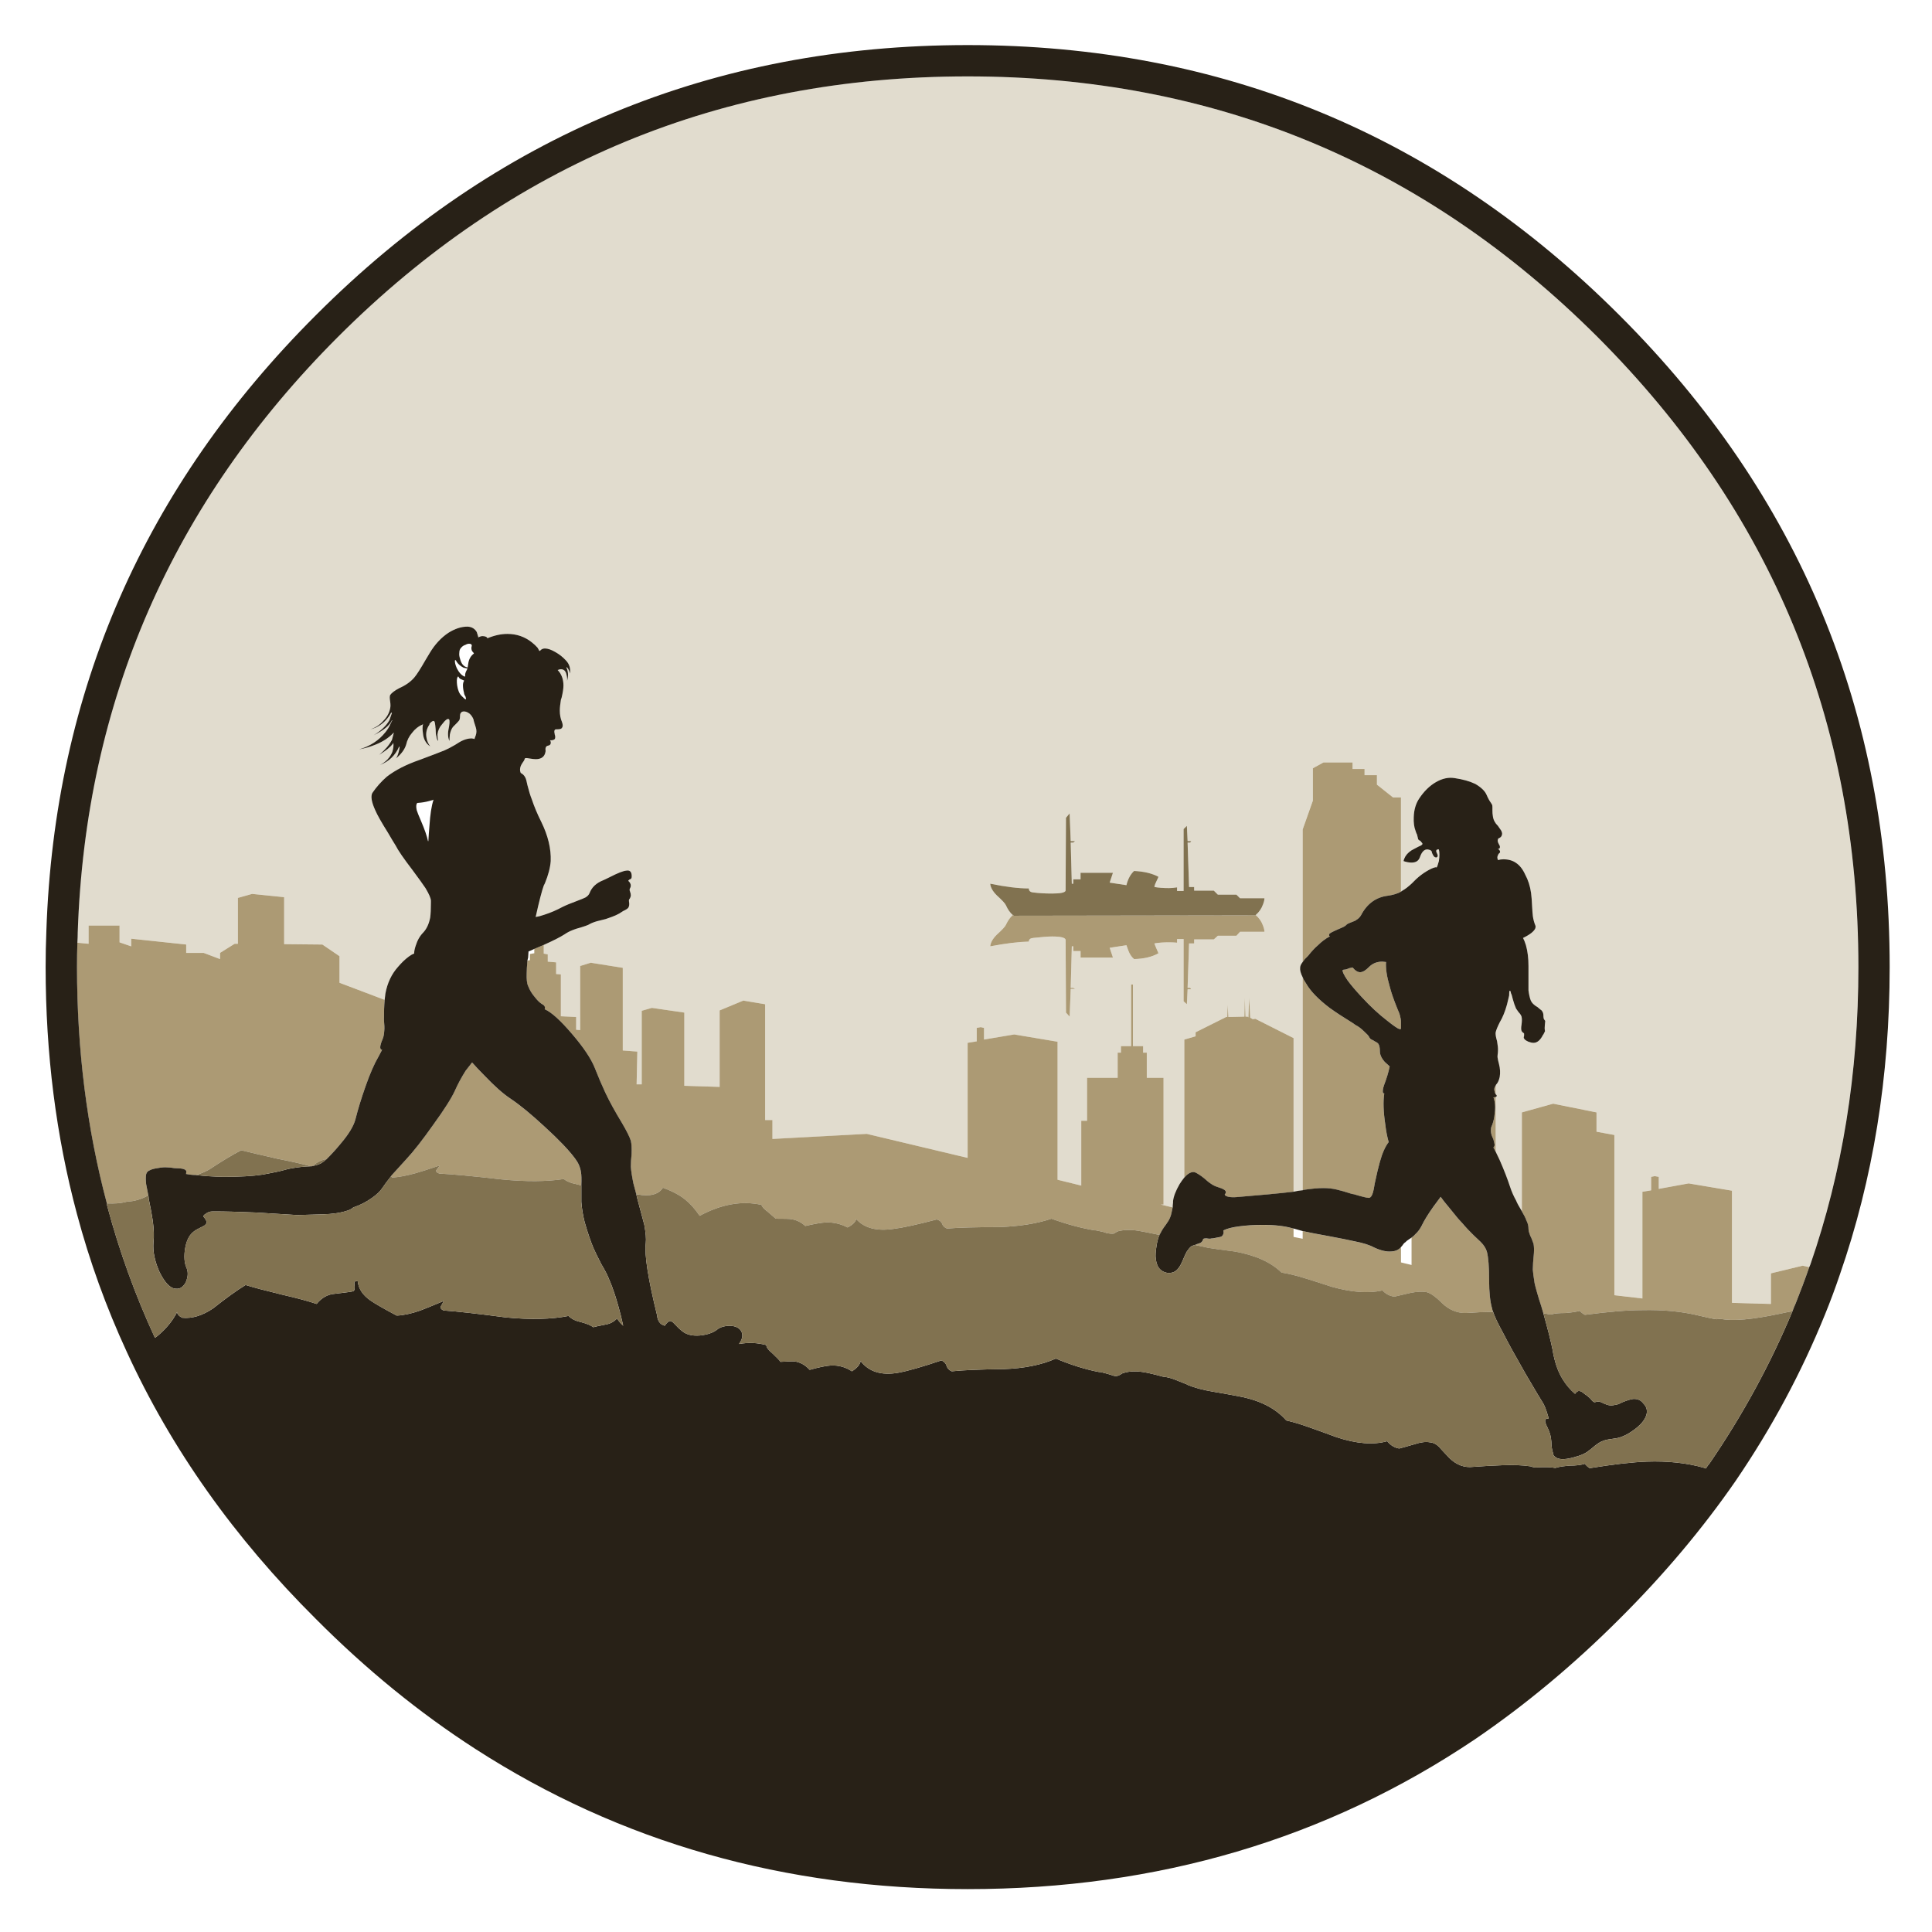 <?xml version="1.0" encoding="utf-8"?>
<!-- Generator: Adobe Illustrator 16.0.0, SVG Export Plug-In . SVG Version: 6.00 Build 0)  -->
<!DOCTYPE svg PUBLIC "-//W3C//DTD SVG 1.1//EN" "http://www.w3.org/Graphics/SVG/1.1/DTD/svg11.dtd">
<svg version="1.1" id="Layer_1" xmlns="http://www.w3.org/2000/svg" xmlns:xlink="http://www.w3.org/1999/xlink" x="0px" y="0px"
	 width="300px" height="300px" viewBox="0 0 300 300" enable-background="new 0 0 300 300" xml:space="preserve">
<g>
	<path fill-rule="evenodd" clip-rule="evenodd" fill="#E1DCCE" d="M202.279,149.378c-0.266,0.34-0.397,0.642-0.397,0.905
		c-0.038,0.376,0.094,0.867,0.397,1.471v33.078c-0.455,0.037-0.925,0.112-1.416,0.227v-23.863l-5.938-2.996l-0.395,0.057
		l-0.395-0.226l-0.171-3.11l-0.113,3.053l-0.113-0.113H193.4l-0.113-2.939l-0.056,2.939l-2.489,0.058l-0.113-1.924l-0.057,1.924
		h-0.169l-4.751,2.374v0.622l-1.752,0.509v21.432c-0.227,0.262-0.47,0.602-0.734,1.018c-0.604,1.055-0.943,1.939-1.019,2.657v0.227
		c-0.038,0.265-0.058,0.507-0.058,0.733l-1.865-0.451h0.453v-19.679h-2.6v-3.901h-0.568v-1.017h-1.582v-9.557h-0.282v9.557h-1.584
		v1.017h-0.509v3.901h-4.75v6.674h-0.903v10.065l-3.677-0.905v-21.431l-6.729-1.131l-4.693,0.791v-1.808l-0.509-0.115l-0.621,0.115
		v2.091l-1.414,0.226v17.868l-15.663-3.73l-14.645,0.789v-2.939h-1.131v-17.979l-3.392-0.567l-3.677,1.527v11.875l-5.483-0.171
		v-11.365l-5.033-0.734l-1.583,0.452v11.422h-0.792l0.113-5.088l-2.261-0.17v-12.836l-4.976-0.792L90.093,150v9.951l-0.622-0.055
		v-1.979l-2.375-0.113V151.3l-0.735-0.056v-1.809l-1.301-0.114v-1.131l-0.623-0.113v-1.357c1.509-0.678,2.583-1.225,3.224-1.64
		c0.376-0.264,0.81-0.49,1.3-0.678c0.265-0.114,0.679-0.245,1.244-0.396c0.603-0.188,0.981-0.32,1.131-0.395
		c0.377-0.228,0.829-0.415,1.357-0.566l1.356-0.339c0.452-0.152,0.772-0.264,0.961-0.339c0.414-0.152,0.792-0.322,1.131-0.509
		l0.621-0.396c0.415-0.188,0.679-0.358,0.792-0.509c0.15-0.226,0.189-0.546,0.113-0.962c-0.038-0.187,0-0.338,0.113-0.451
		c0.076-0.115,0.132-0.265,0.169-0.453c0-0.226-0.038-0.435-0.113-0.622c-0.074-0.152-0.094-0.283-0.056-0.396v-0.057
		c0.265-0.415,0.207-0.811-0.17-1.188c-0.038,0-0.057-0.018-0.057-0.057c0-0.037,0.076-0.113,0.227-0.226
		c0.113,0,0.207-0.075,0.283-0.227c0.037-0.187,0.037-0.376,0-0.565c-0.076-0.451-0.34-0.64-0.792-0.564
		c-0.49,0.037-1.356,0.377-2.601,1.017c-0.528,0.265-0.886,0.434-1.075,0.509c-1.018,0.415-1.696,1.055-2.035,1.922
		c-0.113,0.301-0.339,0.546-0.679,0.734c-0.226,0.113-0.642,0.284-1.244,0.509c-1.017,0.377-1.791,0.698-2.318,0.961
		c-0.905,0.49-1.828,0.886-2.771,1.188c-0.528,0.188-0.961,0.301-1.301,0.34l-0.057,0.057v-0.114
		c0.527-2.375,0.942-3.977,1.243-4.807l0.171-0.339c0.527-1.281,0.829-2.431,0.904-3.449c0.076-1.923-0.414-3.958-1.47-6.107
		c-0.604-1.206-1.093-2.374-1.47-3.505c-0.227-0.564-0.453-1.3-0.679-2.205c-0.113-0.603-0.226-0.999-0.339-1.188
		c-0.15-0.301-0.377-0.527-0.679-0.677c-0.037-0.039-0.075-0.152-0.113-0.341c-0.037-0.301,0.019-0.603,0.169-0.903
		c0.076-0.15,0.208-0.358,0.396-0.622c0.076-0.113,0.132-0.246,0.17-0.396c0.039-0.038,0.113-0.058,0.226-0.058
		c0.113,0,0.264,0.02,0.453,0.058c0.452,0.075,0.792,0.113,1.018,0.113c0.905,0,1.414-0.414,1.526-1.244
		c-0.074-0.49,0.039-0.773,0.34-0.848c0.265-0.039,0.415-0.152,0.452-0.341c0.039-0.188,0-0.357-0.113-0.507
		c0.302,0.037,0.547-0.019,0.735-0.17c0.113-0.189,0.113-0.435,0-0.736v-0.056c-0.076-0.302-0.076-0.509,0-0.622
		c0.038-0.076,0.113-0.113,0.227-0.113h0.169c0.415,0,0.66-0.076,0.735-0.227c0.15-0.188,0.15-0.49,0-0.905
		c-0.226-0.527-0.339-1.112-0.339-1.753c0-0.452,0.056-1.018,0.169-1.697l0.113-0.339c0.188-0.792,0.283-1.413,0.283-1.865
		c0-0.829-0.208-1.527-0.622-2.093l-0.283-0.339h0.057c0.15-0.075,0.302-0.112,0.452-0.112c0.377,0,0.64,0.188,0.792,0.564
		c0.15,0.452,0.207,0.868,0.17,1.244c0.225-0.755,0.188-1.451-0.113-2.091h0.113c0.225,0.264,0.377,0.583,0.451,0.96
		c0.114-0.829-0.113-1.526-0.678-2.091c-0.452-0.49-0.98-0.906-1.583-1.245c-0.64-0.376-1.188-0.565-1.639-0.565
		c-0.302,0-0.548,0.113-0.735,0.339l-0.113,0.057l-0.283-0.509c-0.265-0.301-0.566-0.583-0.905-0.847
		c-1.093-0.868-2.356-1.301-3.789-1.301c-0.981,0-2.017,0.227-3.11,0.679v-0.057l-0.169-0.169c-0.189-0.076-0.378-0.114-0.565-0.114
		c-0.189,0-0.396,0.057-0.622,0.17l-0.057,0.057v-0.113l-0.226-0.736c-0.301-0.528-0.773-0.811-1.413-0.848h-0.057
		c-0.943,0-1.923,0.32-2.941,0.962c-1.13,0.753-2.091,1.791-2.883,3.109l-0.679,1.131c-0.753,1.318-1.319,2.204-1.696,2.657
		c-0.565,0.679-1.357,1.244-2.375,1.697c-0.716,0.376-1.187,0.736-1.414,1.075c-0.075,0.187-0.075,0.508,0,0.96
		c0.076,0.453,0.076,0.829,0,1.131c-0.15,0.716-0.508,1.357-1.073,1.922c-0.528,0.604-1.188,1.038-1.979,1.301
		c0.528-0.114,1.037-0.34,1.527-0.679c0.679-0.452,1.244-1.093,1.696-1.922l0.113,0.058l-0.395,1.131
		c-0.491,0.867-1.301,1.639-2.432,2.318c1.508-0.716,2.45-1.488,2.827-2.318h0.058l-0.283,0.566
		c-0.189,0.451-0.453,0.884-0.792,1.299c-1.018,1.282-2.376,2.167-4.071,2.659c0.866-0.152,1.715-0.397,2.544-0.737
		c1.131-0.452,2.055-1.056,2.771-1.809l0.057-0.057v0.057l-0.283,1.074c-0.414,0.791-1.073,1.565-1.979,2.318
		c1.056-0.641,1.772-1.226,2.148-1.754l0.057-0.112v0.112c0.038,0.378-0.018,0.811-0.168,1.301
		c-0.341,0.868-0.981,1.545-1.923,2.036c1.395-0.528,2.394-1.49,2.997-2.885l0.057,0.113c0,0.077-0.038,0.283-0.113,0.623
		c-0.113,0.489-0.264,0.868-0.453,1.131c0.829-0.679,1.357-1.395,1.583-2.15c0.15-0.677,0.453-1.282,0.905-1.809
		c0.453-0.604,1-1.036,1.639-1.301l0.057-0.112v0.112c-0.075,0.377-0.075,0.811,0,1.301c0.076,0.942,0.453,1.639,1.131,2.091
		c-0.302-0.414-0.49-0.847-0.566-1.3c-0.15-0.754,0-1.451,0.453-2.092v-0.112c0.264-0.302,0.471-0.454,0.622-0.454
		c0.113,0,0.188,0.113,0.226,0.339c0.037,0.189,0.075,0.509,0.113,0.962c0,0.526,0.038,0.886,0.113,1.074
		c0.038,0.377,0.131,0.623,0.283,0.735c-0.076-0.302-0.113-0.641-0.113-1.019c0.075-0.603,0.301-1.112,0.678-1.526
		c0.566-0.754,0.944-1.019,1.131-0.791c0.113,0.188,0.076,0.734-0.113,1.639c-0.037,0.189-0.056,0.396-0.056,0.622
		c0,0.453,0.075,0.81,0.226,1.075c0-0.339,0.02-0.678,0.057-1.019c0.113-0.526,0.283-0.924,0.509-1.188l0.452-0.451
		c0.226-0.228,0.396-0.416,0.509-0.566c0.076-0.189,0.113-0.435,0.113-0.735c0-0.189,0.057-0.339,0.169-0.453
		c0.075-0.113,0.227-0.169,0.453-0.169c0.264,0,0.546,0.113,0.847,0.339c0.265,0.226,0.472,0.527,0.622,0.905
		c0,0.113,0.113,0.508,0.339,1.187c0.15,0.453,0.15,0.886,0,1.301l-0.17,0.453v0.113l-0.113-0.057l-0.339-0.056
		c-0.678,0-1.395,0.244-2.148,0.735l-0.452,0.282c-0.642,0.378-1.188,0.661-1.641,0.848c-0.64,0.264-1.922,0.755-3.845,1.471
		c-2.074,0.716-3.77,1.583-5.088,2.601c-0.868,0.754-1.621,1.603-2.262,2.545c-0.264,0.527-0.113,1.413,0.452,2.657
		c0.302,0.716,0.962,1.885,1.979,3.505c0.527,0.905,0.923,1.565,1.187,1.979c0.376,0.755,1.244,2.019,2.602,3.79
		c0.98,1.318,1.658,2.261,2.035,2.827c0.565,0.942,0.848,1.602,0.848,1.979v0.283c0,1.018-0.037,1.791-0.113,2.319
		c-0.189,0.979-0.546,1.752-1.075,2.318c-0.527,0.528-0.923,1.226-1.188,2.093c-0.15,0.451-0.225,0.829-0.225,1.13v0.057h-0.057
		c-0.452,0.188-0.999,0.584-1.64,1.188c-0.302,0.302-0.566,0.583-0.792,0.848c-1.017,1.131-1.678,2.526-1.979,4.185
		c-0.039,0.301-0.076,0.622-0.113,0.96l-7.011-2.656v-4.128l-2.658-1.809l-5.937-0.057v-7.294l-4.976-0.509l-2.206,0.621v7.125
		h-0.508l-2.262,1.413v0.962l-2.544-0.962h-2.714v-1.299l-8.538-0.905v1.188l-1.81-0.622v-2.602h-4.807v2.828l-1.752-0.169
		c0.037-0.566,0.056-1.093,0.056-1.584c1.206-35.887,14.664-66.703,40.373-92.45c26.991-26.989,59.598-40.485,97.821-40.485
		c38.185,0,70.794,13.496,97.822,40.485c26.991,27.029,40.483,59.636,40.483,97.822c0,16.435-2.486,31.834-7.461,46.197
		c-0.039,0.113-0.096,0.243-0.171,0.395l-1.019-0.227l-4.919,1.188v4.751l-6.052-0.171v-17.416l-6.727-1.129l-4.638,0.848v-1.866
		l-0.621-0.112l-0.565,0.112v2.093l-1.357,0.227v16.565l-4.354-0.508v-24.88l-2.771-0.509v-2.996l-6.729-1.356l-4.862,1.356v15.38
		c0-0.039-0.02-0.077-0.055-0.113c-0.416-0.678-0.698-1.205-0.85-1.584c-0.376-0.678-0.679-1.355-0.902-2.035
		c-0.417-1.28-0.963-2.695-1.643-4.241c-0.264-0.565-0.471-0.998-0.621-1.3v-8.48c0.113-0.077,0.17-0.133,0.17-0.171
		c0-0.075-0.02-0.132-0.057-0.17c-0.038,0-0.076-0.038-0.113-0.112v-1.302c0-0.074,0.018-0.131,0.057-0.169
		c0.264-0.264,0.451-0.66,0.564-1.187c0.113-0.643,0.078-1.32-0.113-2.036c-0.112-0.414-0.188-0.773-0.226-1.075
		c0-0.188,0.02-0.414,0.058-0.679c0.037-0.451,0.018-0.886-0.058-1.3c-0.038-0.378-0.094-0.661-0.169-0.848
		c-0.113-0.453-0.151-0.792-0.113-1.019c0.075-0.34,0.282-0.849,0.621-1.525c0.453-0.755,0.831-1.678,1.132-2.772l0.339-1.412
		c0-0.379,0.02-0.622,0.059-0.735h0.055c0.075,0,0.133,0.133,0.169,0.396c0.077,0.113,0.171,0.414,0.284,0.905
		c0.151,0.564,0.32,1.056,0.508,1.469c0.074,0.113,0.207,0.301,0.396,0.566c0.227,0.227,0.376,0.453,0.453,0.678
		c0.074,0.301,0.074,0.717,0,1.245c-0.077,0.451-0.077,0.772,0,0.96c0.036,0.113,0.113,0.207,0.227,0.282
		c0.148,0.076,0.206,0.171,0.168,0.284v0.226c-0.074,0.227-0.074,0.358,0,0.396c0.038,0.15,0.265,0.322,0.679,0.51
		c0.301,0.113,0.565,0.169,0.792,0.169c0.565,0,1.057-0.415,1.471-1.244l0.055-0.056c0.113-0.227,0.188-0.377,0.227-0.453
		c0.039-0.074,0.039-0.133,0-0.168c-0.039-0.189-0.039-0.473,0-0.849c0.039-0.302,0.058-0.509,0.058-0.622
		c-0.038-0.075-0.077-0.133-0.113-0.172c-0.112-0.074-0.171-0.319-0.171-0.732c0-0.265-0.094-0.51-0.281-0.736
		c-0.113-0.076-0.32-0.244-0.623-0.51c-0.263-0.149-0.452-0.282-0.565-0.396c-0.227-0.188-0.396-0.414-0.509-0.679
		c-0.15-0.413-0.264-0.923-0.339-1.526c0-0.338,0-1.037,0-2.092V150c0-1.208-0.132-2.28-0.397-3.223
		c-0.148-0.491-0.301-0.868-0.449-1.131c1.092-0.528,1.732-1.036,1.92-1.525c0.039-0.189,0.039-0.321,0-0.397
		c-0.188-0.451-0.32-0.942-0.395-1.47c-0.039-0.302-0.074-0.792-0.113-1.47c-0.039-0.905-0.094-1.621-0.168-2.148
		c-0.152-1.055-0.455-1.998-0.908-2.828c-0.375-0.829-0.847-1.432-1.412-1.809c-0.527-0.376-1.187-0.565-1.979-0.565
		c-0.301,0-0.566,0.037-0.792,0.113h-0.056v-0.056c-0.113-0.227-0.113-0.452,0-0.679c0.037-0.113,0.094-0.207,0.168-0.283
		c0.113-0.075,0.172-0.151,0.172-0.226c0-0.188-0.094-0.338-0.284-0.453l-0.056-0.056h0.168c0.078-0.038,0.113-0.075,0.113-0.112
		c0.078-0.152,0.039-0.339-0.113-0.566c-0.188-0.339-0.244-0.584-0.168-0.735c0-0.113,0.056-0.188,0.168-0.227
		c0.266-0.113,0.415-0.283,0.453-0.508c0.074-0.151,0.039-0.377-0.113-0.679c-0.113-0.15-0.281-0.396-0.508-0.735
		c-0.227-0.225-0.378-0.415-0.452-0.564c-0.19-0.302-0.304-0.642-0.339-1.019c-0.039-0.189-0.059-0.472-0.059-0.848v-0.453
		c0-0.188-0.02-0.32-0.055-0.396c-0.039-0.074-0.095-0.17-0.171-0.283c-0.227-0.301-0.453-0.716-0.679-1.243
		c-0.263-0.605-0.848-1.17-1.753-1.697c-0.866-0.416-1.942-0.717-3.222-0.906c-0.944-0.15-1.904,0.057-2.885,0.623
		c-0.979,0.565-1.848,1.414-2.602,2.545c-0.527,0.79-0.811,1.752-0.848,2.883c-0.038,0.867,0.057,1.582,0.282,2.148
		c0.077,0.264,0.151,0.453,0.226,0.565c0.039,0.114,0.078,0.264,0.113,0.453c0.039,0.151,0.059,0.246,0.059,0.283
		c0.036,0.038,0.094,0.094,0.168,0.17c0.152,0.037,0.246,0.113,0.284,0.226l0.113,0.113c0.074,0.075,0.11,0.15,0.11,0.227
		c0,0.037-0.074,0.113-0.224,0.225c-0.189,0.076-0.529,0.246-1.019,0.509c-0.643,0.302-1.111,0.698-1.412,1.188
		c-0.152,0.264-0.246,0.509-0.284,0.735c0.452,0.151,0.866,0.227,1.244,0.227c0.679,0,1.112-0.283,1.3-0.849
		c0.34-0.98,0.83-1.357,1.471-1.13c0.151,0.037,0.265,0.112,0.34,0.225c0.038,0.076,0.055,0.151,0.055,0.226
		c0.077,0.189,0.152,0.34,0.227,0.453c0.113,0.189,0.265,0.283,0.453,0.283c0.037,0,0.096-0.037,0.17-0.113
		c0.074-0.114,0.056-0.283-0.058-0.509c-0.149-0.264-0.169-0.453-0.056-0.564c0.039-0.039,0.094-0.058,0.169-0.058
		c0.077-0.038,0.113-0.038,0.113,0h0.058c0.113,0.452,0.113,1.055,0,1.81c-0.152,0.566-0.266,0.886-0.34,0.961v0.057l-0.057-0.057
		h-0.17c-0.339,0.075-0.791,0.283-1.357,0.623c-0.564,0.339-1.111,0.753-1.639,1.243c-0.076,0.076-0.283,0.283-0.623,0.622
		c-0.565,0.528-1.055,0.905-1.471,1.131c-0.074,0.038-0.149,0.095-0.227,0.17v-14.645h-1.242l-2.488-1.979v-1.471h-1.923v-0.962
		h-1.865v-1.017h-4.522l-1.642,0.905v5.032l-1.581,4.467V149.378z M157.268,142.084c-0.074,0.076-0.169,0.169-0.282,0.283
		c-0.301,0.339-0.566,0.753-0.792,1.244c-0.113,0.264-0.584,0.773-1.413,1.526c-0.642,0.642-0.98,1.245-1.018,1.81
		c2.374-0.453,4.373-0.698,5.994-0.735c0-0.339,0.225-0.528,0.679-0.566c1.318-0.15,2.299-0.226,2.94-0.226
		c1.318,0,2.017,0.17,2.091,0.509l0.057,11.308l0.566,0.622l0.169-4.297h0.679l-0.283-0.17h-0.396l0.17-6.445h0.226v0.734h1.132
		v1.019h5.031l-0.509-1.526l2.602-0.396l0.281,0.791c0.227,0.604,0.528,1.057,0.906,1.357c1.545-0.037,2.809-0.339,3.787-0.905
		c-0.301-0.679-0.508-1.169-0.621-1.47v-0.056c0.603-0.113,1.358-0.169,2.261-0.169c0.417,0,0.831,0.018,1.247,0.057v-0.566h1.016
		v9.668l0.51,0.454l0.113-2.319h0.565l-0.171-0.227h-0.395l0.227-6.898h0.789v-0.622h3.055l0.623-0.565h2.883l0.566-0.622h3.788
		c0-0.264-0.077-0.584-0.226-0.962c-0.227-0.64-0.604-1.187-1.132-1.639c0.527-0.453,0.905-0.999,1.132-1.64
		c0.148-0.377,0.226-0.698,0.226-0.962h-3.788l-0.566-0.565h-2.883l-0.623-0.621h-3.055v-0.565h-0.789l-0.227-6.898h0.395
		l0.171-0.226h-0.565l-0.113-2.375l-0.51,0.508v9.613h-1.016v-0.566c-0.455,0.077-0.869,0.114-1.247,0.114
		c-0.902,0-1.658-0.056-2.261-0.17v-0.113c0.037-0.189,0.152-0.471,0.34-0.849c0.188-0.377,0.281-0.583,0.281-0.621
		c-0.979-0.528-2.242-0.831-3.787-0.907c-0.566,0.528-0.961,1.264-1.188,2.206l-2.602-0.396l0.509-1.528h-5.031v1.019h-1.132v0.678
		h-0.226l-0.17-6.389h0.396l0.283-0.226h-0.679l-0.169-4.297l-0.566,0.678l-0.057,11.309c-0.074,0.301-0.772,0.453-2.091,0.453
		c-1.095,0-2.074-0.057-2.94-0.17c-0.454-0.038-0.679-0.245-0.679-0.622c-1.621,0-3.62-0.246-5.994-0.736
		c0.037,0.565,0.376,1.169,1.018,1.811c0.829,0.753,1.3,1.262,1.413,1.526C156.496,141.236,156.853,141.745,157.268,142.084z"/>
	<path fill-rule="evenodd" clip-rule="evenodd" fill="#AC9A74" d="M200.863,190.77v1.299l1.416,0.284v-1.188
		c1.016,0.227,2.373,0.49,4.07,0.791c1.809,0.34,3.129,0.604,3.959,0.793c1.354,0.264,2.373,0.584,3.051,0.96
		c1.055,0.491,1.96,0.698,2.715,0.623c0.641-0.038,1.132-0.265,1.469-0.679v2.375l1.642,0.396v-4.241
		c0.263-0.188,0.472-0.378,0.621-0.564c0.378-0.34,0.698-0.773,0.963-1.301c0.376-0.792,0.979-1.771,1.808-2.941l1.131-1.525
		c0.227,0.34,0.641,0.866,1.244,1.584c0.113,0.149,0.604,0.754,1.471,1.807c0.566,0.605,0.905,0.982,1.019,1.132
		c0.149,0.19,0.602,0.659,1.354,1.415l1.132,1.073c0.491,0.491,0.812,0.999,0.962,1.526c0.227,0.869,0.34,2.34,0.34,4.412
		c0,1.846,0.152,3.297,0.453,4.354c0.035,0.188,0.094,0.376,0.168,0.566c-1.28,0-2.713,0.055-4.296,0.168
		c-1.358,0-2.563-0.508-3.62-1.525c-1.131-1.132-2.017-1.717-2.657-1.753c-0.64-0.077-1.413-0.019-2.317,0.169
		c-1.433,0.339-2.244,0.527-2.432,0.564c-0.717-0.074-1.338-0.396-1.867-0.959c-2.147,0.488-4.768,0.301-7.859-0.566
		c-1.734-0.565-3.035-0.982-3.9-1.244c-1.546-0.49-2.848-0.811-3.902-0.963c-1.658-1.62-4.089-2.713-7.295-3.278
		c-1.811-0.226-3.165-0.414-4.07-0.565c-0.756-0.151-1.451-0.301-2.094-0.452c0.077,0,0.171-0.038,0.283-0.114
		c0.152-0.037,0.321-0.094,0.509-0.17c0.19-0.074,0.339-0.227,0.452-0.453c0-0.11,0.039-0.187,0.113-0.224
		c0.076-0.038,0.227-0.058,0.453-0.058c0.189,0.038,0.377,0.058,0.564,0.058c0.113-0.038,0.266-0.058,0.453-0.058
		c0.378-0.074,0.66-0.132,0.85-0.168c0.34-0.039,0.546-0.133,0.621-0.284c0.113-0.149,0.168-0.321,0.168-0.508l-0.055-0.284h0.055
		c0.492-0.263,1.303-0.472,2.434-0.621c1.168-0.151,2.373-0.227,3.617-0.227c1.924,0,3.508,0.188,4.752,0.566H200.863z
		 M232.246,178.838l-0.339-0.623v-0.056c0.113-0.112,0.169-0.245,0.169-0.396c0-0.075-0.056-0.337-0.169-0.79l-0.284-0.678
		c-0.112-0.379-0.148-0.699-0.112-0.962c0-0.188,0.076-0.435,0.226-0.735c0.188-0.565,0.301-1.094,0.34-1.584
		c0.113-0.792,0.113-1.451,0-1.979c-0.075-0.376-0.133-0.565-0.169-0.565v-0.057h0.056c0.074-0.037,0.171-0.056,0.283-0.056V178.838
		z M232.246,169.904c-0.112-0.189-0.189-0.415-0.226-0.679c0-0.264,0.075-0.471,0.226-0.623V169.904z M202.279,151.754
		c0.113,0.301,0.301,0.641,0.563,1.017c0.68,1.169,1.885,2.413,3.62,3.732c0.941,0.679,2.149,1.47,3.62,2.375l0.395,0.283
		c0.453,0.227,0.904,0.564,1.357,1.017c0.414,0.378,0.66,0.642,0.734,0.791c0.074,0.151,0.151,0.265,0.227,0.341
		c0.038,0.037,0.207,0.132,0.51,0.283l0.168,0.112c0.266,0.112,0.453,0.244,0.566,0.396c0.151,0.227,0.227,0.604,0.227,1.132
		c0,0.527,0.244,1.073,0.734,1.639l0.791,0.735c-0.188,0.903-0.472,1.847-0.848,2.827c-0.226,0.642-0.283,1.075-0.17,1.3
		c0.038,0.038,0.096,0.058,0.17,0.058v0.057c-0.188,1.206-0.132,2.809,0.17,4.805c0.112,0.981,0.283,1.865,0.51,2.66v0.055
		c-0.527,0.68-0.982,1.697-1.357,3.055c-0.227,0.792-0.491,1.904-0.793,3.336c-0.113,0.715-0.207,1.187-0.281,1.413
		c-0.151,0.527-0.358,0.812-0.623,0.847c-0.301,0-1.074-0.188-2.318-0.563l-0.339-0.059c-1.057-0.338-1.849-0.564-2.376-0.679
		c-0.64-0.151-1.318-0.226-2.033-0.226c-0.83,0-1.868,0.094-3.109,0.284c-0.039,0.036-0.078,0.056-0.113,0.056V151.754z
		 M210.024,150.226l0.058,0.057c0.375,0.452,0.753,0.679,1.129,0.679c0.189,0,0.416-0.076,0.679-0.227
		c0.19-0.113,0.452-0.339,0.792-0.678c0.527-0.49,1.187-0.736,1.979-0.736l0.51,0.057h0.056c-0.075,0.98,0.113,2.243,0.565,3.789
		c0.227,0.905,0.623,2.054,1.189,3.448c0.262,0.604,0.395,0.942,0.395,1.02c0.113,0.413,0.168,0.771,0.168,1.073v1.075
		c-0.036,0-0.074,0-0.113,0h-0.168c-0.301-0.114-0.924-0.548-1.865-1.301c-1.283-0.979-2.602-2.206-3.959-3.675
		c-0.98-1.056-1.714-1.924-2.205-2.604c-0.565-0.829-0.811-1.355-0.734-1.582c0.074-0.037,0.149-0.056,0.227-0.056
		c0.188,0,0.452-0.077,0.789-0.227L210.024,150.226z M217.543,138.465c-0.563,0.301-1.242,0.509-2.033,0.622
		c-1.849,0.227-3.242,1.243-4.186,3.053c-0.188,0.302-0.414,0.527-0.679,0.679c-0.113,0.113-0.337,0.226-0.679,0.338
		c-0.414,0.152-0.696,0.283-0.848,0.396c-0.151,0.188-0.414,0.358-0.791,0.509c-0.152,0.076-0.453,0.208-0.906,0.396
		c-0.414,0.189-0.678,0.321-0.791,0.396c-0.15,0.077-0.227,0.151-0.227,0.227c-0.036,0.076-0.036,0.151,0,0.227l0.113,0.113h-0.056
		c-0.64,0.34-1.244,0.792-1.81,1.357c-0.491,0.415-1,0.962-1.526,1.639l-0.51,0.509c-0.113,0.15-0.224,0.302-0.337,0.452v-20.582
		l1.581-4.467v-5.032l1.642-0.905h4.522v1.017h1.865v0.962h1.923v1.471l2.488,1.979h1.242V138.465z M280.931,196.762
		c-0.64,1.85-1.338,3.714-2.092,5.6c-0.19,0.413-0.358,0.83-0.51,1.243c-0.641,0.114-1.3,0.243-1.979,0.396
		c-4.261,0.904-7.313,1.17-9.161,0.791l-0.621,0.059c-0.452-0.039-1.376-0.227-2.77-0.566c-2.641-0.643-5.58-0.924-8.821-0.849
		c-2.224,0-5.185,0.245-8.879,0.733c-0.34-0.188-0.603-0.395-0.792-0.621c-0.563,0.152-1.318,0.266-2.26,0.34
		c-0.943,0-1.604,0.055-1.979,0.171c-0.113,0.036-0.246,0.056-0.397,0.056c-0.302-0.075-0.64-0.133-1.019-0.172
		c-0.188-0.676-0.414-1.412-0.678-2.201c-0.489-1.623-0.734-2.566-0.734-2.828c-0.113-0.68-0.188-1.264-0.227-1.756
		c0-0.602,0.056-1.451,0.169-2.543c0.038-0.566,0.019-1.055-0.056-1.471c-0.074-0.227-0.188-0.527-0.34-0.902
		c-0.151-0.266-0.245-0.492-0.281-0.68c-0.113-0.264-0.171-0.564-0.171-0.904s-0.113-0.736-0.339-1.189
		c-0.113-0.337-0.34-0.789-0.68-1.355v-15.38l4.862-1.356l6.729,1.356v2.996l2.771,0.509v24.88l4.354,0.508v-16.565l1.357-0.227
		v-2.093l0.565-0.112l0.621,0.112v1.866l4.638-0.848l6.727,1.129v17.416l6.052,0.171v-4.751l4.919-1.188L280.931,196.762z
		 M50.739,179.97c-0.829,0.149-1.545,0.507-2.148,1.073c-0.039,0-0.095,0.02-0.17,0.059c-0.039,0-0.095,0-0.17,0
		c-1.207-0.343-2.959-0.737-5.259-1.189c-2.488-0.566-4.335-0.999-5.542-1.3c-1.319,0.679-2.978,1.677-4.975,2.996
		c-0.679,0.378-1.358,0.659-2.037,0.847c-0.301,0-0.603-0.019-0.905-0.055l-0.679-0.113l0.058-0.055c0-0.039,0-0.097,0-0.172
		c0.038-0.112,0.018-0.227-0.058-0.339c-0.15-0.151-0.433-0.245-0.847-0.284l-0.962-0.055c-0.452-0.078-0.81-0.113-1.074-0.113
		c-0.414-0.039-0.905,0-1.47,0.113c-0.565,0.074-0.98,0.188-1.244,0.339c-0.302,0.112-0.49,0.32-0.566,0.621
		c-0.074,0.339-0.074,0.85,0,1.528c0.076,0.376,0.189,0.961,0.34,1.752c-1.093,0.604-2.187,0.924-3.279,0.961
		c-0.264,0.076-0.415,0.113-0.453,0.113c-0.641,0.15-1.526,0.209-2.657,0.17c0.414-0.303,0.395-0.303-0.057,0
		c-3.092-11.61-4.637-23.843-4.637-36.697c0-1.281,0.019-2.545,0.057-3.788l1.752,0.169v-2.828h4.807v2.602l1.81,0.622v-1.188
		l8.538,0.905v1.299h2.714l2.544,0.962v-0.962l2.262-1.413h0.508v-7.125l2.206-0.621l4.976,0.509v7.294l5.937,0.057l2.658,1.809
		v4.128l7.011,2.656c-0.076,0.829-0.113,1.867-0.113,3.109c0.074,0.755,0.093,1.302,0.056,1.643
		c-0.037,0.563-0.113,0.979-0.226,1.242c-0.376,0.866-0.49,1.414-0.339,1.641c0.037,0.074,0.113,0.113,0.227,0.113l-0.566,1.073
		c-0.64,1.094-1.301,2.603-1.979,4.523c-0.679,1.924-1.207,3.638-1.584,5.146c-0.265,1.056-1.018,2.319-2.262,3.787
		C52.266,178.367,51.53,179.178,50.739,179.97z M182.09,187.488c-0.074,0.34-0.13,0.604-0.168,0.792
		c-0.113,0.604-0.34,1.132-0.68,1.584l-0.226,0.339c-0.378,0.492-0.64,0.905-0.792,1.244c-0.036,0.074-0.094,0.17-0.168,0.282
		h-0.172c-1.432-0.301-2.488-0.509-3.164-0.621c-1.246-0.19-2.319-0.151-3.225,0.112c-0.226,0.15-0.415,0.264-0.565,0.34
		c-0.301,0.037-0.696,0-1.187-0.113c-0.228-0.112-0.754-0.245-1.583-0.396c-0.077,0-0.133,0-0.171,0
		c-2.073-0.339-4.314-0.941-6.728-1.811c-2.226,0.756-4.939,1.189-8.143,1.303c-3.582,0-6.277,0.074-8.086,0.227
		c-0.416-0.19-0.661-0.434-0.735-0.736c-0.15-0.34-0.434-0.566-0.849-0.677c-2.977,0.79-5.22,1.28-6.729,1.468
		c-2.601,0.378-4.523-0.129-5.768-1.525c-0.15,0.49-0.603,0.924-1.356,1.299c-0.981-0.527-2.056-0.791-3.224-0.791
		c-0.791,0.039-1.903,0.227-3.336,0.565c-0.64-0.603-1.395-0.96-2.261-1.073c-0.189-0.039-0.961-0.059-2.318-0.059
		c-0.114-0.11-0.528-0.469-1.245-1.072c-0.603-0.453-0.924-0.812-0.961-1.074c-3.053-0.68-6.258-0.113-9.613,1.697
		c-0.716-1.057-1.45-1.885-2.205-2.489c-0.867-0.718-2.037-1.339-3.506-1.868c-0.679,1.057-2.017,1.396-4.015,1.021
		c-0.039,0-0.076,0-0.113,0c-0.189-0.718-0.34-1.283-0.453-1.697c-0.226-1.093-0.359-1.961-0.396-2.602
		c0-0.602,0.037-1.244,0.113-1.924c0.037-0.904,0-1.601-0.113-2.091c-0.188-0.604-0.66-1.546-1.414-2.826
		c-1.056-1.735-1.903-3.28-2.544-4.638c-0.527-1.131-1.075-2.413-1.641-3.845c-0.564-1.432-1.752-3.205-3.562-5.315
		c-1.771-2.074-3.166-3.336-4.183-3.789l-0.057-0.057h0.057c0-0.074,0-0.169,0-0.283c-0.039-0.187-0.208-0.356-0.509-0.509
		c-0.34-0.226-0.698-0.583-1.075-1.072c-0.452-0.528-0.792-1.095-1.018-1.697c-0.188-0.379-0.264-1.036-0.227-1.979
		c0-0.453,0.039-1.112,0.113-1.979l0.396-0.057v-0.961l0.679-0.113v-0.679c0.527-0.225,1.018-0.433,1.469-0.621v1.357l0.623,0.113
		v1.131l1.301,0.114v1.809l0.735,0.056v6.504l2.375,0.113v1.979l0.622,0.055V150l1.641-0.509l4.976,0.792v12.836l2.261,0.17
		l-0.113,5.088h0.792v-11.422l1.583-0.452l5.033,0.734v11.365l5.483,0.171v-11.875l3.677-1.527l3.392,0.567v17.979h1.131v2.939
		l14.645-0.789l15.663,3.73v-17.868l1.414-0.226v-2.091l0.621-0.115l0.509,0.115v1.808l4.693-0.791l6.729,1.131v21.431l3.677,0.905
		v-10.065h0.903v-6.674h4.75v-3.901h0.509v-1.017h1.584v-9.557h0.282v9.557h1.582v1.017h0.568v3.901h2.6v19.679h-0.453
		L182.09,187.488z M200.863,185.059c-2.262,0.264-5.258,0.546-8.989,0.847c-0.643,0.038-1.132-0.017-1.471-0.169
		c-0.151-0.074-0.226-0.171-0.226-0.281c0.112-0.077,0.168-0.19,0.168-0.34c0-0.265-0.375-0.51-1.129-0.736
		c-0.491-0.151-0.886-0.34-1.189-0.566c-0.188-0.112-0.433-0.301-0.733-0.564c-0.452-0.414-0.944-0.773-1.472-1.074
		c-0.188-0.113-0.357-0.17-0.51-0.17c-0.449,0-0.922,0.283-1.412,0.85v-21.432l1.752-0.509v-0.622l4.751-2.374h0.169l0.057-1.924
		l0.113,1.924l2.489-0.058l0.056-2.939l0.113,2.939h0.339l0.113,0.113l0.113-3.053l0.171,3.11l0.395,0.226l0.395-0.057l5.938,2.996
		V185.059z M194.983,142.084c0.527,0.452,0.905,0.999,1.132,1.639c0.148,0.378,0.226,0.698,0.226,0.962h-3.788l-0.566,0.622h-2.883
		l-0.623,0.565h-3.055v0.622h-0.789l-0.227,6.898h0.395l0.171,0.227h-0.565l-0.113,2.319l-0.51-0.454v-9.668h-1.016v0.566
		c-0.416-0.039-0.83-0.057-1.247-0.057c-0.902,0-1.658,0.057-2.261,0.169v0.056c0.113,0.301,0.32,0.791,0.621,1.47
		c-0.979,0.566-2.242,0.868-3.787,0.905c-0.378-0.301-0.68-0.753-0.906-1.357l-0.281-0.791l-2.602,0.396l0.509,1.526h-5.031v-1.019
		h-1.132v-0.734h-0.226l-0.17,6.445h0.396l0.283,0.17h-0.679l-0.169,4.297l-0.566-0.622l-0.057-11.308
		c-0.074-0.339-0.772-0.509-2.091-0.509c-0.642,0-1.622,0.076-2.94,0.226c-0.454,0.038-0.679,0.227-0.679,0.566
		c-1.621,0.037-3.62,0.283-5.994,0.735c0.037-0.565,0.376-1.168,1.018-1.81c0.829-0.753,1.3-1.262,1.413-1.526
		c0.226-0.491,0.491-0.905,0.792-1.244c0.113-0.114,0.208-0.207,0.282-0.283c0.039,0.037,0.094,0.076,0.171,0.113l37.545-0.057
		V142.084z M90.263,184.098c-0.226-0.077-0.49-0.152-0.792-0.227c-0.83-0.151-1.47-0.416-1.922-0.791
		c-2.639,0.413-5.881,0.432-9.726,0.055c-4.259-0.489-7.463-0.792-9.613-0.902c-0.451-0.152-0.583-0.359-0.395-0.624
		c0.301-0.378,0.453-0.585,0.453-0.621c-1.81,0.603-3.054,0.999-3.733,1.187c-1.356,0.379-2.562,0.604-3.617,0.68
		c-0.076-0.075-0.152-0.133-0.228-0.172c0.039-0.036,0.057-0.074,0.057-0.112l2.263-2.487c1.168-1.244,2.6-3.072,4.297-5.484
		c1.695-2.339,2.809-4.091,3.336-5.26c0.414-0.941,0.961-1.96,1.639-3.053l1.018-1.301c0.566,0.642,1.225,1.338,1.979,2.093
		c1.508,1.583,2.827,2.753,3.958,3.504c1.471,0.981,3.26,2.452,5.372,4.412c2.186,1.997,3.75,3.638,4.692,4.919
		c0.491,0.643,0.792,1.338,0.905,2.092C90.282,182.42,90.302,183.115,90.263,184.098z"/>
	<path fill-rule="evenodd" clip-rule="evenodd" fill="#282117" d="M217.543,138.465c0.077-0.075,0.152-0.132,0.227-0.17
		c0.416-0.226,0.905-0.603,1.471-1.131c0.34-0.339,0.547-0.546,0.623-0.622c0.527-0.49,1.074-0.904,1.639-1.243
		c0.566-0.34,1.019-0.547,1.357-0.623h0.17l0.057,0.057v-0.057c0.074-0.076,0.188-0.396,0.34-0.961c0.113-0.754,0.113-1.357,0-1.81
		h-0.058c0-0.038-0.036-0.038-0.113,0c-0.075,0-0.13,0.019-0.169,0.058c-0.113,0.112-0.094,0.301,0.056,0.564
		c0.113,0.227,0.132,0.396,0.058,0.509c-0.074,0.076-0.133,0.113-0.17,0.113c-0.188,0-0.34-0.094-0.453-0.283
		c-0.074-0.113-0.149-0.264-0.227-0.453c0-0.075-0.017-0.15-0.055-0.226c-0.075-0.113-0.188-0.188-0.34-0.225
		c-0.641-0.228-1.131,0.15-1.471,1.13c-0.188,0.566-0.621,0.849-1.3,0.849c-0.378,0-0.792-0.076-1.244-0.227
		c0.038-0.226,0.132-0.472,0.284-0.735c0.301-0.489,0.77-0.886,1.412-1.188c0.489-0.264,0.829-0.433,1.019-0.509
		c0.149-0.112,0.224-0.188,0.224-0.225c0-0.076-0.036-0.152-0.11-0.227l-0.113-0.113c-0.038-0.113-0.132-0.188-0.284-0.226
		c-0.074-0.077-0.132-0.133-0.168-0.17c0-0.037-0.02-0.132-0.059-0.283c-0.035-0.189-0.074-0.339-0.113-0.453
		c-0.074-0.113-0.148-0.302-0.226-0.565c-0.226-0.566-0.32-1.281-0.282-2.148c0.037-1.131,0.32-2.093,0.848-2.883
		c0.754-1.131,1.622-1.979,2.602-2.545c0.98-0.566,1.94-0.773,2.885-0.623c1.279,0.189,2.355,0.49,3.222,0.906
		c0.905,0.526,1.49,1.092,1.753,1.697c0.226,0.526,0.452,0.942,0.679,1.243c0.076,0.113,0.132,0.208,0.171,0.283
		c0.035,0.076,0.055,0.208,0.055,0.396v0.453c0,0.376,0.02,0.659,0.059,0.848c0.035,0.376,0.148,0.717,0.339,1.019
		c0.074,0.15,0.226,0.339,0.452,0.564c0.227,0.339,0.395,0.585,0.508,0.735c0.152,0.302,0.188,0.528,0.113,0.679
		c-0.038,0.226-0.188,0.396-0.453,0.508c-0.112,0.038-0.168,0.114-0.168,0.227c-0.076,0.151-0.02,0.396,0.168,0.735
		c0.152,0.227,0.191,0.414,0.113,0.566c0,0.037-0.035,0.074-0.113,0.112h-0.168l0.056,0.056c0.19,0.115,0.284,0.265,0.284,0.453
		c0,0.075-0.059,0.151-0.172,0.226c-0.074,0.076-0.131,0.169-0.168,0.283c-0.113,0.227-0.113,0.452,0,0.679v0.056h0.056
		c0.226-0.076,0.491-0.113,0.792-0.113c0.792,0,1.451,0.189,1.979,0.565c0.565,0.376,1.037,0.979,1.412,1.809
		c0.453,0.831,0.756,1.773,0.908,2.828c0.074,0.527,0.129,1.244,0.168,2.148c0.039,0.679,0.074,1.168,0.113,1.47
		c0.074,0.527,0.207,1.019,0.395,1.47c0.039,0.076,0.039,0.208,0,0.397c-0.188,0.49-0.828,0.997-1.92,1.525
		c0.148,0.264,0.301,0.64,0.449,1.131c0.266,0.943,0.397,2.016,0.397,3.223v1.696c0,1.055,0,1.754,0,2.092
		c0.075,0.604,0.188,1.113,0.339,1.526c0.113,0.265,0.282,0.491,0.509,0.679c0.113,0.113,0.303,0.246,0.565,0.396
		c0.303,0.266,0.51,0.434,0.623,0.51c0.188,0.227,0.281,0.472,0.281,0.736c0,0.413,0.059,0.658,0.171,0.732
		c0.036,0.039,0.075,0.097,0.113,0.172c0,0.113-0.019,0.32-0.058,0.622c-0.039,0.376-0.039,0.659,0,0.849
		c0.039,0.035,0.039,0.094,0,0.168c-0.039,0.076-0.113,0.227-0.227,0.453l-0.055,0.056c-0.414,0.829-0.905,1.244-1.471,1.244
		c-0.227,0-0.491-0.056-0.792-0.169c-0.414-0.188-0.641-0.359-0.679-0.51c-0.074-0.037-0.074-0.169,0-0.396v-0.226
		c0.038-0.113-0.02-0.208-0.168-0.284c-0.113-0.075-0.19-0.169-0.227-0.282c-0.077-0.188-0.077-0.509,0-0.96
		c0.074-0.528,0.074-0.944,0-1.245c-0.077-0.225-0.227-0.451-0.453-0.678c-0.189-0.266-0.322-0.453-0.396-0.566
		c-0.188-0.413-0.356-0.904-0.508-1.469c-0.113-0.491-0.207-0.792-0.284-0.905c-0.036-0.263-0.094-0.396-0.169-0.396h-0.055
		c-0.039,0.113-0.059,0.356-0.059,0.735l-0.339,1.412c-0.301,1.095-0.679,2.018-1.132,2.772c-0.339,0.677-0.546,1.186-0.621,1.525
		c-0.038,0.227,0,0.565,0.113,1.019c0.075,0.187,0.131,0.47,0.169,0.848c0.075,0.414,0.095,0.849,0.058,1.3
		c-0.038,0.265-0.058,0.491-0.058,0.679c0.038,0.302,0.113,0.661,0.226,1.075c0.191,0.716,0.227,1.394,0.113,2.036
		c-0.113,0.526-0.301,0.923-0.564,1.187c-0.039,0.038-0.057,0.095-0.057,0.169c-0.15,0.152-0.226,0.359-0.226,0.623
		c0.036,0.264,0.113,0.489,0.226,0.679c0.037,0.074,0.075,0.112,0.113,0.112c0.037,0.038,0.057,0.095,0.057,0.17
		c0,0.038-0.057,0.094-0.17,0.171c-0.112,0-0.209,0.019-0.283,0.056h-0.056v0.057c0.036,0,0.094,0.189,0.169,0.565
		c0.113,0.527,0.113,1.187,0,1.979c-0.039,0.49-0.152,1.019-0.34,1.584c-0.149,0.301-0.226,0.547-0.226,0.735
		c-0.036,0.263,0,0.583,0.112,0.962l0.284,0.678c0.113,0.453,0.169,0.715,0.169,0.79c0,0.151-0.056,0.284-0.169,0.396v0.056
		l0.339,0.623c0.15,0.302,0.357,0.734,0.621,1.3c0.68,1.546,1.226,2.961,1.643,4.241c0.224,0.68,0.526,1.357,0.902,2.035
		c0.151,0.379,0.434,0.906,0.85,1.584c0.035,0.036,0.055,0.074,0.055,0.113c0.34,0.566,0.566,1.019,0.68,1.355
		c0.226,0.453,0.339,0.85,0.339,1.189s0.058,0.641,0.171,0.904c0.036,0.188,0.13,0.414,0.281,0.68
		c0.152,0.375,0.266,0.676,0.34,0.902c0.074,0.416,0.094,0.904,0.056,1.471c-0.113,1.092-0.169,1.941-0.169,2.543
		c0.039,0.492,0.113,1.076,0.227,1.756c0,0.262,0.245,1.205,0.734,2.828c0.264,0.789,0.49,1.525,0.678,2.201
		c0.68,2.414,1.15,4.28,1.416,5.602c0.301,1.885,0.828,3.43,1.581,4.636c0.529,0.866,1.17,1.619,1.923,2.263
		c0.188-0.266,0.378-0.417,0.566-0.453c0.226,0,0.451,0.094,0.678,0.281c0.227,0.188,0.434,0.34,0.621,0.453
		c0.34,0.265,0.604,0.527,0.793,0.791c0.112,0.113,0.226,0.188,0.338,0.227c0.078,0,0.172-0.02,0.284-0.055
		c0.188-0.077,0.396-0.077,0.622,0c0.112,0.035,0.283,0.11,0.51,0.224c0.337,0.151,0.602,0.245,0.789,0.284
		c0.303,0.074,0.662,0.055,1.076-0.058c0.227,0,0.582-0.131,1.073-0.396c0.753-0.301,1.319-0.471,1.696-0.51
		c0.68-0.037,1.207,0.209,1.584,0.736c0.414,0.414,0.585,0.904,0.508,1.471c-0.148,0.941-0.924,1.885-2.317,2.826
		c-0.604,0.416-1.187,0.717-1.753,0.904c-0.303,0.113-0.772,0.207-1.414,0.283l-0.396,0.057c-0.565,0.074-1.093,0.265-1.583,0.565
		c-0.301,0.188-0.734,0.526-1.3,1.018l-0.171,0.114c-0.489,0.451-1.338,0.83-2.544,1.131c-1.394,0.375-2.337,0.32-2.826-0.172
		c-0.151-0.112-0.229-0.262-0.229-0.452c-0.188-0.565-0.282-1.167-0.282-1.808c-0.035-0.377-0.074-0.659-0.112-0.85
		c-0.075-0.375-0.226-0.809-0.452-1.3c-0.379-0.717-0.492-1.169-0.34-1.356c0.074-0.076,0.151-0.113,0.227-0.113h0.227
		c0.037-0.039,0.037-0.094,0-0.169c-0.34-1.208-0.66-2.018-0.961-2.431c-0.34-0.529-1.226-2.02-2.66-4.47
		c-1.468-2.563-2.58-4.578-3.333-6.049l-0.511-0.963c-0.527-0.979-0.904-1.808-1.131-2.485c-0.074-0.19-0.133-0.379-0.168-0.566
		c-0.301-1.057-0.453-2.508-0.453-4.354c0-2.072-0.113-3.543-0.34-4.412c-0.15-0.527-0.471-1.035-0.962-1.526l-1.132-1.073
		c-0.753-0.756-1.205-1.225-1.354-1.415c-0.113-0.149-0.452-0.526-1.019-1.132c-0.866-1.053-1.357-1.657-1.471-1.807
		c-0.604-0.718-1.018-1.244-1.244-1.584l-1.131,1.525c-0.828,1.17-1.432,2.149-1.808,2.941c-0.265,0.527-0.585,0.961-0.963,1.301
		c-0.149,0.187-0.358,0.377-0.621,0.564c-0.112,0.075-0.226,0.151-0.339,0.227c-0.301,0.188-0.491,0.34-0.566,0.452
		c-0.188,0.114-0.339,0.265-0.452,0.453c-0.075,0.112-0.171,0.226-0.284,0.339c-0.337,0.414-0.828,0.641-1.469,0.679
		c-0.755,0.075-1.66-0.132-2.715-0.623c-0.678-0.376-1.696-0.696-3.051-0.96c-0.83-0.188-2.15-0.453-3.959-0.793
		c-1.697-0.301-3.055-0.564-4.07-0.791c-0.568-0.149-1.037-0.282-1.416-0.395h-0.055c-1.244-0.379-2.828-0.566-4.752-0.566
		c-1.244,0-2.449,0.075-3.617,0.227c-1.131,0.149-1.941,0.358-2.434,0.621h-0.055l0.055,0.284c0,0.187-0.055,0.358-0.168,0.508
		c-0.075,0.151-0.281,0.245-0.621,0.284c-0.189,0.036-0.472,0.094-0.85,0.168c-0.188,0-0.34,0.02-0.453,0.058
		c-0.188,0-0.375-0.02-0.564-0.058c-0.227,0-0.377,0.02-0.453,0.058c-0.074,0.037-0.113,0.113-0.113,0.224
		c-0.113,0.227-0.262,0.379-0.452,0.453c-0.188,0.076-0.356,0.133-0.509,0.17c-0.112,0.076-0.206,0.114-0.283,0.114
		c-0.227,0.074-0.414,0.151-0.563,0.226c-0.226,0.188-0.452,0.453-0.679,0.792c-0.151,0.263-0.322,0.622-0.51,1.073
		c-0.301,0.754-0.585,1.283-0.848,1.584c-0.378,0.491-0.904,0.715-1.584,0.679c-0.604-0.077-1.073-0.339-1.412-0.792
		c-0.301-0.414-0.472-1.018-0.51-1.81c0-0.527,0.057-1.112,0.17-1.752s0.263-1.167,0.453-1.584c0.074-0.112,0.132-0.208,0.168-0.282
		c0.152-0.339,0.414-0.752,0.792-1.244l0.226-0.339c0.34-0.452,0.566-0.979,0.68-1.584c0.038-0.188,0.094-0.452,0.168-0.792
		c0-0.227,0.02-0.469,0.058-0.733v-0.227c0.075-0.718,0.414-1.603,1.019-2.657c0.265-0.416,0.508-0.756,0.734-1.018
		c0.49-0.566,0.963-0.85,1.412-0.85c0.152,0,0.322,0.057,0.51,0.17c0.527,0.301,1.02,0.66,1.472,1.074
		c0.301,0.264,0.546,0.452,0.733,0.564c0.304,0.227,0.698,0.415,1.189,0.566c0.754,0.227,1.129,0.472,1.129,0.736
		c0,0.149-0.056,0.263-0.168,0.34c0,0.11,0.074,0.207,0.226,0.281c0.339,0.152,0.828,0.207,1.471,0.169
		c3.731-0.301,6.728-0.583,8.989-0.847c0.491-0.114,0.961-0.189,1.416-0.227c0.035,0,0.074-0.02,0.113-0.056
		c1.241-0.19,2.279-0.284,3.109-0.284c0.715,0,1.394,0.074,2.033,0.226c0.527,0.114,1.319,0.341,2.376,0.679l0.339,0.059
		c1.244,0.375,2.018,0.563,2.318,0.563c0.265-0.035,0.472-0.319,0.623-0.847c0.074-0.227,0.168-0.698,0.281-1.413
		c0.302-1.432,0.566-2.544,0.793-3.336c0.375-1.357,0.83-2.375,1.357-3.055v-0.055c-0.227-0.795-0.397-1.679-0.51-2.66
		c-0.302-1.996-0.357-3.599-0.17-4.805v-0.057c-0.074,0-0.132-0.02-0.17-0.058c-0.113-0.225-0.056-0.658,0.17-1.3
		c0.376-0.98,0.66-1.924,0.848-2.827L215,164.871c-0.49-0.565-0.734-1.111-0.734-1.639c0-0.528-0.075-0.905-0.227-1.132
		c-0.113-0.151-0.301-0.283-0.566-0.396l-0.168-0.112c-0.303-0.151-0.472-0.246-0.51-0.283c-0.075-0.076-0.152-0.189-0.227-0.341
		c-0.074-0.149-0.32-0.413-0.734-0.791c-0.453-0.452-0.904-0.79-1.357-1.017l-0.395-0.283c-1.471-0.905-2.679-1.696-3.62-2.375
		c-1.735-1.319-2.94-2.563-3.62-3.732c-0.262-0.376-0.449-0.716-0.563-1.017c-0.304-0.604-0.436-1.094-0.397-1.471
		c0-0.264,0.132-0.565,0.397-0.905c0.113-0.15,0.224-0.302,0.337-0.452l0.51-0.509c0.526-0.677,1.035-1.225,1.526-1.639
		c0.565-0.565,1.17-1.018,1.81-1.357h0.056l-0.113-0.113c-0.036-0.076-0.036-0.151,0-0.227c0-0.076,0.076-0.15,0.227-0.227
		c0.113-0.074,0.377-0.206,0.791-0.396c0.453-0.188,0.754-0.32,0.906-0.396c0.377-0.151,0.64-0.321,0.791-0.509
		c0.151-0.113,0.434-0.245,0.848-0.396c0.342-0.112,0.565-0.225,0.679-0.338c0.265-0.151,0.491-0.376,0.679-0.679
		c0.943-1.81,2.337-2.827,4.186-3.053C216.301,138.975,216.98,138.767,217.543,138.465z M23.032,185.623
		c-0.15-0.791-0.264-1.376-0.34-1.752c-0.074-0.679-0.074-1.189,0-1.528c0.076-0.301,0.264-0.509,0.566-0.621
		c0.264-0.151,0.679-0.265,1.244-0.339c0.564-0.113,1.056-0.152,1.47-0.113c0.265,0,0.622,0.035,1.074,0.113l0.962,0.055
		c0.414,0.039,0.697,0.133,0.847,0.284c0.076,0.112,0.095,0.227,0.058,0.339c0,0.075,0,0.133,0,0.172l-0.058,0.055l0.679,0.113
		c0.302,0.036,0.604,0.055,0.905,0.055c1.169,0.152,2.583,0.246,4.241,0.284c2.526,0,4.542-0.112,6.051-0.339
		c0.64-0.113,1.508-0.283,2.601-0.51c0.942-0.264,1.658-0.434,2.148-0.508c0.868-0.152,1.791-0.246,2.771-0.281
		c0.075,0,0.131,0,0.17,0c0.075-0.039,0.131-0.059,0.17-0.059c0.677-0.113,1.206-0.32,1.583-0.621
		c0.188-0.151,0.376-0.303,0.565-0.452c0.792-0.792,1.527-1.603,2.205-2.434c1.244-1.468,1.998-2.731,2.262-3.787
		c0.377-1.509,0.905-3.223,1.584-5.146c0.677-1.921,1.338-3.43,1.979-4.523l0.566-1.073c-0.113,0-0.189-0.039-0.227-0.113
		c-0.15-0.227-0.037-0.774,0.339-1.641c0.113-0.264,0.189-0.679,0.226-1.242c0.037-0.341,0.018-0.888-0.056-1.643
		c0-1.242,0.037-2.28,0.113-3.109c0.038-0.338,0.075-0.659,0.113-0.96c0.301-1.658,0.961-3.054,1.979-4.185
		c0.226-0.265,0.49-0.546,0.792-0.848c0.641-0.603,1.188-1,1.64-1.188h0.057v-0.057c0-0.301,0.075-0.679,0.225-1.13
		c0.265-0.868,0.661-1.565,1.188-2.093c0.528-0.565,0.886-1.338,1.075-2.318c0.076-0.528,0.113-1.301,0.113-2.319v-0.283
		c0-0.377-0.283-1.037-0.848-1.979c-0.377-0.565-1.055-1.508-2.035-2.827c-1.357-1.771-2.225-3.035-2.602-3.79
		c-0.264-0.414-0.66-1.073-1.187-1.979c-1.018-1.621-1.677-2.789-1.979-3.505c-0.565-1.244-0.716-2.13-0.452-2.657
		c0.641-0.942,1.395-1.791,2.262-2.545c1.319-1.019,3.015-1.885,5.088-2.601c1.923-0.716,3.205-1.207,3.845-1.471
		c0.453-0.187,0.999-0.47,1.641-0.848l0.452-0.282c0.753-0.491,1.471-0.735,2.148-0.735l0.339,0.056l0.113,0.057v-0.113l0.17-0.453
		c0.15-0.415,0.15-0.849,0-1.301c-0.226-0.679-0.339-1.073-0.339-1.187c-0.15-0.377-0.357-0.679-0.622-0.905
		c-0.301-0.227-0.583-0.339-0.847-0.339c-0.227,0-0.378,0.056-0.453,0.169c-0.113,0.114-0.169,0.264-0.169,0.453
		c0,0.301-0.037,0.546-0.113,0.735c-0.113,0.15-0.283,0.338-0.509,0.566l-0.452,0.451c-0.227,0.264-0.396,0.661-0.509,1.188
		c-0.037,0.34-0.057,0.679-0.057,1.019c-0.151-0.265-0.226-0.622-0.226-1.075c0-0.227,0.019-0.433,0.056-0.622
		c0.189-0.905,0.227-1.451,0.113-1.639c-0.188-0.228-0.565,0.037-1.131,0.791c-0.376,0.415-0.603,0.924-0.678,1.526
		c0,0.377,0.038,0.717,0.113,1.019c-0.151-0.113-0.245-0.358-0.283-0.735c-0.076-0.188-0.113-0.548-0.113-1.074
		c-0.038-0.453-0.076-0.773-0.113-0.962c-0.039-0.227-0.113-0.339-0.226-0.339c-0.151,0-0.358,0.152-0.622,0.454v0.112
		c-0.453,0.641-0.604,1.338-0.453,2.092c0.076,0.453,0.264,0.886,0.566,1.3c-0.679-0.453-1.055-1.149-1.131-2.091
		c-0.075-0.49-0.075-0.923,0-1.301v-0.112l-0.057,0.112c-0.64,0.265-1.187,0.697-1.639,1.301c-0.452,0.527-0.754,1.131-0.905,1.809
		c-0.227,0.755-0.754,1.471-1.583,2.15c0.189-0.264,0.339-0.642,0.453-1.131c0.075-0.34,0.113-0.546,0.113-0.623l-0.057-0.113
		c-0.603,1.395-1.602,2.356-2.997,2.885c0.942-0.491,1.583-1.168,1.923-2.036c0.15-0.49,0.207-0.923,0.168-1.301v-0.112
		l-0.057,0.112c-0.376,0.528-1.093,1.113-2.148,1.754c0.905-0.753,1.565-1.527,1.979-2.318l0.283-1.074v-0.057l-0.057,0.057
		c-0.716,0.753-1.639,1.357-2.771,1.809c-0.829,0.339-1.678,0.585-2.544,0.737c1.695-0.491,3.053-1.377,4.071-2.659
		c0.339-0.415,0.603-0.849,0.792-1.299l0.283-0.566h-0.058c-0.376,0.83-1.319,1.602-2.827,2.318
		c1.131-0.679,1.941-1.451,2.432-2.318l0.395-1.131l-0.113-0.058c-0.452,0.83-1.017,1.47-1.696,1.922
		c-0.49,0.339-0.999,0.565-1.527,0.679c0.792-0.264,1.451-0.697,1.979-1.301c0.565-0.564,0.923-1.206,1.073-1.922
		c0.076-0.302,0.076-0.679,0-1.131c-0.075-0.452-0.075-0.773,0-0.96c0.228-0.339,0.698-0.699,1.414-1.075
		c1.019-0.453,1.81-1.018,2.375-1.697c0.377-0.453,0.942-1.338,1.696-2.657l0.679-1.131c0.792-1.319,1.753-2.356,2.883-3.109
		c1.019-0.642,1.998-0.962,2.941-0.962h0.057c0.64,0.037,1.112,0.32,1.413,0.848l0.226,0.736v0.113l0.057-0.057
		c0.226-0.113,0.433-0.17,0.622-0.17c0.188,0,0.376,0.038,0.565,0.114l0.169,0.169v0.057c1.093-0.453,2.129-0.679,3.11-0.679
		c1.432,0,2.696,0.434,3.789,1.301c0.339,0.264,0.64,0.546,0.905,0.847l0.283,0.509l0.113-0.057
		c0.188-0.226,0.433-0.339,0.735-0.339c0.452,0,0.999,0.189,1.639,0.565c0.603,0.339,1.131,0.754,1.583,1.245
		c0.564,0.565,0.792,1.262,0.678,2.091c-0.074-0.376-0.227-0.696-0.451-0.96h-0.113c0.301,0.64,0.338,1.336,0.113,2.091
		c0.037-0.376-0.02-0.792-0.17-1.244c-0.152-0.377-0.415-0.564-0.792-0.564c-0.15,0-0.302,0.037-0.452,0.112h-0.057l0.283,0.339
		c0.414,0.565,0.622,1.264,0.622,2.093c0,0.452-0.095,1.073-0.283,1.865l-0.113,0.339c-0.113,0.679-0.169,1.245-0.169,1.697
		c0,0.641,0.113,1.226,0.339,1.753c0.15,0.415,0.15,0.717,0,0.905c-0.076,0.15-0.32,0.227-0.735,0.227h-0.169
		c-0.113,0-0.189,0.037-0.227,0.113c-0.076,0.113-0.076,0.32,0,0.622v0.056c0.113,0.301,0.113,0.547,0,0.736
		c-0.188,0.151-0.433,0.207-0.735,0.17c0.113,0.15,0.151,0.32,0.113,0.507c-0.038,0.189-0.188,0.302-0.452,0.341
		c-0.301,0.075-0.414,0.357-0.34,0.848c-0.112,0.83-0.621,1.244-1.526,1.244c-0.226,0-0.566-0.038-1.018-0.113
		c-0.189-0.038-0.339-0.058-0.453-0.058c-0.113,0-0.188,0.02-0.226,0.058c-0.038,0.15-0.094,0.283-0.17,0.396
		c-0.188,0.264-0.32,0.472-0.396,0.622c-0.15,0.301-0.207,0.603-0.169,0.903c0.039,0.189,0.076,0.302,0.113,0.341
		c0.302,0.15,0.528,0.376,0.679,0.677c0.113,0.189,0.226,0.585,0.339,1.188c0.226,0.905,0.452,1.641,0.679,2.205
		c0.377,1.131,0.866,2.3,1.47,3.505c1.056,2.149,1.545,4.185,1.47,6.107c-0.075,1.019-0.376,2.168-0.904,3.449l-0.171,0.339
		c-0.301,0.83-0.716,2.432-1.243,4.807v0.114l0.057-0.057c0.339-0.039,0.772-0.152,1.301-0.34c0.942-0.302,1.865-0.698,2.771-1.188
		c0.527-0.264,1.301-0.584,2.318-0.961c0.603-0.225,1.018-0.396,1.244-0.509c0.339-0.188,0.566-0.434,0.679-0.734
		c0.339-0.868,1.017-1.508,2.035-1.922c0.189-0.075,0.546-0.245,1.075-0.509c1.244-0.64,2.11-0.98,2.601-1.017
		c0.452-0.076,0.716,0.113,0.792,0.564c0.037,0.189,0.037,0.378,0,0.565c-0.076,0.152-0.17,0.227-0.283,0.227
		c-0.151,0.113-0.227,0.189-0.227,0.226c0,0.039,0.019,0.057,0.057,0.057c0.376,0.376,0.435,0.773,0.17,1.188v0.057
		c-0.038,0.113-0.018,0.244,0.056,0.396c0.076,0.188,0.113,0.396,0.113,0.622c-0.038,0.188-0.094,0.338-0.169,0.453
		c-0.113,0.113-0.151,0.264-0.113,0.451c0.076,0.416,0.037,0.736-0.113,0.962c-0.113,0.15-0.377,0.321-0.792,0.509l-0.621,0.396
		c-0.339,0.188-0.717,0.357-1.131,0.509c-0.189,0.076-0.509,0.188-0.961,0.339l-1.356,0.339c-0.528,0.151-0.98,0.338-1.357,0.566
		c-0.15,0.074-0.528,0.207-1.131,0.395c-0.565,0.152-0.979,0.283-1.244,0.396c-0.49,0.188-0.923,0.415-1.3,0.678
		c-0.641,0.416-1.715,0.962-3.224,1.64c-0.451,0.188-0.942,0.396-1.469,0.621c-0.302,0.152-0.604,0.283-0.905,0.397l-0.056,0.96
		c-0.038,0.152-0.075,0.302-0.113,0.453c-0.075,0.867-0.113,1.527-0.113,1.979c-0.037,0.942,0.039,1.6,0.227,1.979
		c0.226,0.603,0.565,1.169,1.018,1.697c0.377,0.489,0.735,0.847,1.075,1.072c0.301,0.152,0.47,0.322,0.509,0.509
		c0,0.114,0,0.209,0,0.283h-0.057l0.057,0.057c1.017,0.453,2.412,1.715,4.183,3.789c1.81,2.11,2.998,3.884,3.562,5.315
		c0.566,1.432,1.113,2.714,1.641,3.845c0.641,1.357,1.488,2.902,2.544,4.638c0.754,1.28,1.227,2.222,1.414,2.826
		c0.113,0.49,0.15,1.187,0.113,2.091c-0.076,0.68-0.113,1.322-0.113,1.924c0.037,0.641,0.17,1.509,0.396,2.602
		c0.113,0.414,0.264,0.979,0.453,1.697c0.074,0.375,0.188,0.828,0.339,1.355c0.414,1.508,0.716,2.637,0.905,3.393
		c0.226,1.244,0.301,2.187,0.226,2.826c-0.226,1.811,0.358,5.543,1.752,11.196l0.057,0.397c0.113,0.45,0.32,0.792,0.622,1.016
		l0.509,0.227c0.339-0.489,0.622-0.734,0.849-0.734c0.113,0,0.245,0.056,0.396,0.168c0.112,0.116,0.282,0.284,0.508,0.511
		c0.265,0.301,0.565,0.585,0.905,0.848c0.566,0.491,1.338,0.736,2.318,0.736c0.604,0,1.225-0.097,1.867-0.284
		c0.603-0.188,1.093-0.452,1.471-0.791c0.489-0.301,1.073-0.453,1.752-0.453c0.491,0,0.905,0.096,1.244,0.283
		c0.453,0.266,0.697,0.641,0.735,1.131c0.038,0.415-0.132,0.887-0.509,1.414c1.432-0.266,2.846-0.207,4.241,0.168
		c0,0.34,0.302,0.756,0.903,1.244c0.717,0.68,1.15,1.132,1.301,1.357c1.282-0.074,2.037-0.094,2.263-0.055
		c0.866,0.148,1.621,0.582,2.261,1.299c1.471-0.413,2.583-0.64,3.336-0.678c1.207-0.039,2.281,0.265,3.224,0.904
		c0.791-0.49,1.243-1.018,1.356-1.583c1.282,1.657,3.223,2.263,5.825,1.81c1.47-0.265,3.713-0.904,6.729-1.923
		c0.415,0.19,0.679,0.472,0.792,0.847c0.113,0.379,0.376,0.662,0.792,0.85c1.809-0.188,4.485-0.301,8.028-0.339
		c3.242-0.112,5.957-0.659,8.143-1.64c2.452,1.019,4.693,1.715,6.73,2.092h0.226c0.905,0.227,1.452,0.378,1.64,0.453
		c0.452,0.188,0.811,0.226,1.074,0.113c0.227-0.078,0.434-0.188,0.622-0.34c0.905-0.34,1.979-0.414,3.223-0.227
		c0.753,0.113,1.81,0.359,3.168,0.734h0.112c0.603,0.076,1.226,0.246,1.866,0.51c0.378,0.152,0.94,0.376,1.696,0.679l0.056,0.056
		c1.093,0.453,2.431,0.811,4.015,1.076c0.943,0.149,2.301,0.395,4.072,0.734c3.203,0.604,5.635,1.846,7.293,3.732
		c1.057,0.227,2.356,0.621,3.901,1.187c0.866,0.301,2.169,0.772,3.901,1.413c3.091,1.018,5.712,1.226,7.861,0.623
		c0.527,0.641,1.15,1.016,1.865,1.132c0.188-0.039,0.999-0.265,2.432-0.679c0.904-0.304,1.677-0.396,2.316-0.284
		c0.529,0.038,1.02,0.284,1.472,0.736c0.076,0.11,0.472,0.546,1.188,1.3c1.055,1.206,2.243,1.811,3.563,1.811
		c2.11-0.152,3.769-0.246,4.975-0.284c1.697-0.075,3.185-0.02,4.467,0.17c0.266,0.114,0.527,0.169,0.793,0.169
		c1.356-0.074,2.317-0.055,2.883,0.058c0.113,0.036,0.265,0.017,0.452-0.058c0.378-0.113,1.038-0.207,1.979-0.281
		c0.944,0,1.716-0.094,2.318-0.284c0.151,0.227,0.397,0.452,0.736,0.679c3.694-0.602,6.652-0.941,8.876-1.018
		c3.281-0.113,6.239,0.207,8.879,0.962c0.075,0.036,0.169,0.074,0.282,0.113c0.19-0.303,0.395-0.585,0.621-0.849
		c5.126-7.503,9.405-15.361,12.836-23.579c0.151-0.413,0.319-0.83,0.51-1.243c0.754-1.886,1.452-3.75,2.092-5.6
		c0.075-0.151,0.132-0.281,0.171-0.395c4.975-14.363,7.461-29.763,7.461-46.197c0-38.186-13.492-70.793-40.483-97.822
		c-27.028-26.989-59.638-40.485-97.822-40.485c-38.224,0-70.831,13.496-97.821,40.485c-25.709,25.747-39.167,56.563-40.373,92.45
		c0,0.491-0.019,1.018-0.056,1.584c-0.039,1.243-0.057,2.507-0.057,3.788c0,12.854,1.545,25.087,4.637,36.697
		c0,0.113,0.018,0.246,0.057,0.395c1.884,7.051,4.353,13.873,7.407,20.471c0.113-0.076,0.245-0.17,0.396-0.283
		c1.356-1.131,2.375-2.376,3.053-3.73c0,0.339,0.264,0.64,0.792,0.904c1.545,0.148,3.147-0.34,4.807-1.471
		c1.998-1.584,3.674-2.789,5.032-3.619c1.207,0.377,3.053,0.866,5.542,1.47c2.45,0.565,4.278,1.057,5.485,1.471
		c0.791-0.979,1.752-1.509,2.883-1.583c1.659-0.188,2.601-0.321,2.827-0.396c0.189-0.112,0.246-0.452,0.17-1.018
		c-0.076-0.453,0.094-0.624,0.509-0.511c0.113,1.132,0.753,2.111,1.921,2.941c0.755,0.527,2.131,1.318,4.128,2.375
		c1.055-0.039,2.28-0.303,3.675-0.791c0.603-0.227,1.81-0.718,3.618-1.471c0,0.038-0.131,0.281-0.395,0.734
		c-0.189,0.303-0.057,0.546,0.395,0.736c2.149,0.148,5.353,0.508,9.613,1.073c3.845,0.378,7.106,0.304,9.781-0.226
		c0.416,0.451,1.057,0.772,1.923,0.959c0.868,0.227,1.508,0.492,1.923,0.793c0.225-0.074,0.829-0.207,1.809-0.395
		c0.754-0.114,1.375-0.434,1.867-0.961c0.264,0.414,0.583,0.789,0.96,1.129c-0.113-0.489-0.226-0.979-0.339-1.469
		c-0.603-2.414-1.225-4.334-1.865-5.769c-0.188-0.527-0.583-1.3-1.188-2.318c-0.527-1.018-0.942-1.865-1.243-2.544
		c-0.453-1.092-0.905-2.431-1.358-4.015c-0.264-1.057-0.433-2.091-0.509-3.11c0-0.604,0-1.396,0-2.375c0-0.074,0-0.133,0-0.168
		c0.039-0.982,0.019-1.678-0.057-2.094c-0.113-0.754-0.414-1.449-0.905-2.092c-0.942-1.281-2.507-2.922-4.692-4.919
		c-2.112-1.96-3.901-3.431-5.372-4.412c-1.131-0.751-2.45-1.921-3.958-3.504c-0.754-0.755-1.414-1.451-1.979-2.093l-1.018,1.301
		c-0.678,1.093-1.225,2.111-1.639,3.053c-0.527,1.169-1.641,2.921-3.336,5.26c-1.697,2.412-3.129,4.24-4.297,5.484l-2.263,2.487
		c0,0.038-0.018,0.076-0.057,0.112c-0.564,0.718-0.999,1.303-1.3,1.752c-0.339,0.529-0.886,1.057-1.64,1.584
		c-0.904,0.643-1.866,1.132-2.884,1.471c-0.339,0.265-0.659,0.434-0.961,0.51c-1.018,0.34-2.298,0.527-3.845,0.566
		c-0.867,0.036-2.167,0.074-3.902,0.113c-0.527-0.039-2.676-0.171-6.445-0.397c-2.639-0.112-4.787-0.169-6.447-0.169h-0.225
		c-0.453,0-0.83,0.131-1.131,0.396c-0.152,0.077-0.265,0.188-0.339,0.339v0.056c0.377,0.417,0.546,0.756,0.509,1.019
		c-0.039,0.076-0.132,0.189-0.283,0.342c-0.113,0.074-0.322,0.188-0.623,0.336c-0.49,0.227-0.848,0.434-1.074,0.623
		c-0.604,0.453-1.017,1.148-1.245,2.093c-0.15,0.604-0.225,1.206-0.225,1.81c0,0.641,0.094,1.187,0.283,1.639
		c0.264,0.566,0.301,1.17,0.113,1.811c-0.113,0.488-0.339,0.886-0.679,1.188c-0.302,0.303-0.697,0.413-1.188,0.339
		c-0.792-0.114-1.583-0.962-2.375-2.544c-0.753-1.659-1.073-3.205-0.96-4.639c0.113-0.902,0.075-2.034-0.113-3.392
		c-0.113-0.791-0.32-1.923-0.623-3.394C23.088,185.943,23.069,185.774,23.032,185.623z M210.024,150.226l-0.511,0.114
		c-0.337,0.15-0.602,0.227-0.789,0.227c-0.077,0-0.152,0.019-0.227,0.056c-0.076,0.227,0.169,0.752,0.734,1.582
		c0.491,0.68,1.225,1.548,2.205,2.604c1.357,1.469,2.676,2.695,3.959,3.675c0.941,0.753,1.564,1.187,1.865,1.301h0.168
		c0.039,0,0.077,0,0.113,0v-1.075c0-0.302-0.055-0.66-0.168-1.073c0-0.077-0.133-0.416-0.395-1.02
		c-0.566-1.395-0.963-2.543-1.189-3.448c-0.452-1.546-0.641-2.809-0.565-3.789h-0.056l-0.51-0.057c-0.792,0-1.451,0.246-1.979,0.736
		c-0.34,0.339-0.602,0.565-0.792,0.678c-0.263,0.151-0.489,0.227-0.679,0.227c-0.376,0-0.754-0.227-1.129-0.679L210.024,150.226z
		 M72.281,100.127c-0.264,0.076-0.488,0.227-0.678,0.453c-0.188,0.188-0.283,0.452-0.283,0.792c-0.037,0.264,0,0.566,0.113,0.905
		c0.188,0.792,0.565,1.243,1.131,1.358l0.057,0.056v-0.056l0.112-0.736c0.113-0.603,0.396-1.075,0.848-1.414v-0.056l-0.283-0.339
		c-0.113-0.264-0.131-0.509-0.056-0.735c0.038-0.112,0.019-0.208-0.057-0.283c-0.038-0.075-0.151-0.112-0.339-0.112
		C72.659,99.959,72.47,100.015,72.281,100.127z M70.699,102.503c-0.037,0-0.056,0.019-0.056,0.057
		c-0.038,0.264,0.056,0.659,0.283,1.188c0.339,0.677,0.735,1.112,1.188,1.3h0.113v-0.34c0.037-0.226,0.15-0.507,0.339-0.848
		l0.057-0.057h-0.057L72,103.691c-0.452-0.226-0.811-0.528-1.074-0.905C70.85,102.597,70.774,102.503,70.699,102.503z
		 M71.151,105.047c-0.037,0-0.076,0.039-0.113,0.113c-0.113,0.227-0.132,0.642-0.057,1.244c0.113,0.754,0.339,1.301,0.679,1.64
		c0.376,0.378,0.583,0.565,0.621,0.565l0.058-0.057c0.037-0.037,0.018-0.17-0.058-0.395c-0.15-0.226-0.225-0.416-0.225-0.565
		c-0.113-0.416-0.17-0.811-0.17-1.188c0-0.265,0.057-0.489,0.17-0.678v-0.057l-0.396-0.17c-0.227-0.076-0.377-0.207-0.453-0.396
		L71.151,105.047z M285.68,197.949c-0.715,2.113-1.488,4.186-2.318,6.219c-3.656,9.012-8.274,17.605-13.854,25.785
		c-5.163,7.464-11.176,14.607-18.037,21.431c-7.086,7.088-14.55,13.308-22.392,18.66c-23.069,15.532-49.343,23.297-78.822,23.297
		c-28.46,0-53.943-7.257-76.448-21.771c-8.708-5.615-16.962-12.345-24.767-20.187c-12.665-12.59-22.448-26.405-29.346-41.446
		c-3.205-6.937-5.786-14.08-7.747-21.431c-3.242-12.1-4.863-24.88-4.863-38.337c0-1.884,0.038-3.751,0.113-5.599
		c1.244-37.13,15.191-69.002,41.842-95.616C76.975,20.985,110.713,7,150.257,7c39.506,0,73.243,13.985,101.214,41.955
		c27.971,27.933,41.957,61.671,41.957,101.215C293.428,167.171,290.844,183.099,285.68,197.949z M67.307,124.159l-0.057,0.057
		l-0.623,0.17c-0.565,0.152-1.131,0.246-1.697,0.283h-0.055c-0.076,0-0.114,0.019-0.114,0.057c-0.15,0.189-0.168,0.546-0.055,1.075
		c0.074,0.264,0.301,0.829,0.677,1.697c0.565,1.319,0.924,2.355,1.075,3.11h0.057c0.039-0.718,0.094-1.508,0.17-2.375
		c0.113-1.772,0.32-3.109,0.622-4.015V124.159z"/>
	<path fill-rule="evenodd" clip-rule="evenodd" fill="#817250" d="M194.983,142.084v0.056l-37.545,0.057
		c-0.077-0.037-0.132-0.076-0.171-0.113c-0.415-0.34-0.771-0.849-1.074-1.527c-0.113-0.264-0.584-0.773-1.413-1.526
		c-0.642-0.641-0.98-1.245-1.018-1.811c2.374,0.49,4.373,0.736,5.994,0.736c0,0.376,0.225,0.583,0.679,0.622
		c0.866,0.114,1.846,0.17,2.94,0.17c1.318,0,2.017-0.152,2.091-0.453l0.057-11.309l0.566-0.678l0.169,4.297h0.679l-0.283,0.226
		h-0.396l0.17,6.389h0.226v-0.678h1.132v-1.019h5.031l-0.509,1.528l2.602,0.396c0.227-0.942,0.621-1.678,1.188-2.206
		c1.545,0.076,2.809,0.378,3.787,0.907c0,0.037-0.094,0.244-0.281,0.621c-0.188,0.378-0.303,0.66-0.34,0.849v0.113
		c0.603,0.114,1.358,0.17,2.261,0.17c0.378,0,0.792-0.037,1.247-0.114v0.566h1.016v-9.613l0.51-0.508l0.113,2.375h0.565
		l-0.171,0.226h-0.395l0.227,6.898h0.789v0.565h3.055l0.623,0.621h2.883l0.566,0.565h3.788c0,0.265-0.077,0.585-0.226,0.962
		C195.889,141.085,195.511,141.632,194.983,142.084z M231.85,203.719c0.227,0.678,0.604,1.506,1.131,2.485l0.511,0.963
		c0.753,1.471,1.865,3.485,3.333,6.049c1.435,2.45,2.32,3.94,2.66,4.47c0.301,0.413,0.621,1.223,0.961,2.431
		c0.037,0.075,0.037,0.13,0,0.169h-0.227c-0.075,0-0.152,0.037-0.227,0.113c-0.152,0.188-0.039,0.64,0.34,1.356
		c0.227,0.491,0.377,0.925,0.452,1.3c0.038,0.19,0.077,0.473,0.112,0.85c0,0.641,0.095,1.242,0.282,1.808
		c0,0.19,0.077,0.34,0.229,0.452c0.489,0.492,1.433,0.547,2.826,0.172c1.206-0.301,2.055-0.68,2.544-1.131l0.171-0.114
		c0.565-0.491,0.999-0.83,1.3-1.018c0.49-0.301,1.018-0.491,1.583-0.565l0.396-0.057c0.642-0.076,1.111-0.17,1.414-0.283
		c0.566-0.188,1.148-0.488,1.753-0.904c1.394-0.941,2.169-1.885,2.317-2.826c0.077-0.566-0.094-1.057-0.508-1.471
		c-0.377-0.527-0.904-0.773-1.584-0.736c-0.377,0.039-0.943,0.209-1.696,0.51c-0.491,0.265-0.847,0.396-1.073,0.396
		c-0.414,0.112-0.773,0.132-1.076,0.058c-0.188-0.039-0.452-0.133-0.789-0.284c-0.227-0.113-0.397-0.188-0.51-0.224
		c-0.227-0.077-0.434-0.077-0.622,0c-0.112,0.035-0.206,0.055-0.284,0.055c-0.112-0.038-0.226-0.113-0.338-0.227
		c-0.188-0.264-0.453-0.526-0.793-0.791c-0.188-0.113-0.395-0.265-0.621-0.453c-0.227-0.188-0.452-0.281-0.678-0.281
		c-0.188,0.036-0.379,0.188-0.566,0.453c-0.753-0.644-1.394-1.396-1.923-2.263c-0.753-1.206-1.28-2.751-1.581-4.636
		c-0.266-1.321-0.736-3.188-1.416-5.602c0.379,0.039,0.717,0.097,1.019,0.172c0.151,0,0.284-0.02,0.397-0.056
		c0.375-0.116,1.035-0.171,1.979-0.171c0.941-0.074,1.696-0.188,2.26-0.34c0.189,0.227,0.452,0.434,0.792,0.621
		c3.694-0.488,6.655-0.733,8.879-0.733c3.241-0.075,6.181,0.206,8.821,0.849c1.394,0.34,2.317,0.527,2.77,0.566l0.621-0.059
		c1.849,0.379,4.9,0.113,9.161-0.791c0.679-0.152,1.338-0.281,1.979-0.396c-3.431,8.218-7.71,16.076-12.836,23.579
		c-0.227,0.264-0.431,0.546-0.621,0.849c-0.113-0.039-0.207-0.077-0.282-0.113c-2.64-0.755-5.598-1.075-8.879-0.962
		c-2.224,0.076-5.182,0.416-8.876,1.018c-0.339-0.227-0.585-0.452-0.736-0.679c-0.603,0.19-1.374,0.284-2.318,0.284
		c-0.94,0.074-1.601,0.168-1.979,0.281c-0.188,0.074-0.339,0.094-0.452,0.058c-0.565-0.112-1.526-0.132-2.883-0.058
		c-0.266,0-0.527-0.055-0.793-0.169c-1.282-0.189-2.77-0.245-4.467-0.17c-1.206,0.038-2.864,0.132-4.975,0.284
		c-1.319,0-2.508-0.604-3.563-1.811c-0.717-0.754-1.112-1.189-1.188-1.3c-0.452-0.452-0.942-0.698-1.472-0.736
		c-0.64-0.112-1.412-0.02-2.316,0.284c-1.433,0.414-2.244,0.64-2.432,0.679c-0.715-0.116-1.338-0.491-1.865-1.132
		c-2.149,0.603-4.771,0.395-7.861-0.623c-1.732-0.641-3.035-1.112-3.901-1.413c-1.545-0.565-2.845-0.96-3.901-1.187
		c-1.658-1.887-4.09-3.129-7.293-3.732c-1.771-0.34-3.129-0.585-4.072-0.734c-1.584-0.266-2.922-0.623-4.015-1.076l-0.056-0.056
		c-0.756-0.303-1.318-0.526-1.696-0.679c-0.641-0.264-1.264-0.434-1.866-0.51h-0.112c-1.358-0.375-2.415-0.621-3.168-0.734
		c-1.244-0.188-2.317-0.113-3.223,0.227c-0.188,0.151-0.396,0.262-0.622,0.34c-0.264,0.112-0.622,0.074-1.074-0.113
		c-0.188-0.075-0.734-0.227-1.64-0.453h-0.226c-2.037-0.377-4.278-1.073-6.73-2.092c-2.186,0.98-4.9,1.527-8.143,1.64
		c-3.543,0.038-6.219,0.151-8.028,0.339c-0.415-0.188-0.679-0.471-0.792-0.85c-0.113-0.375-0.377-0.656-0.792-0.847
		c-3.016,1.019-5.259,1.658-6.729,1.923c-2.602,0.453-4.543-0.152-5.825-1.81c-0.113,0.565-0.565,1.093-1.356,1.583
		c-0.943-0.64-2.017-0.943-3.224-0.904c-0.753,0.038-1.865,0.265-3.336,0.678c-0.64-0.717-1.395-1.15-2.261-1.299
		c-0.226-0.039-0.981-0.02-2.263,0.055c-0.15-0.226-0.583-0.678-1.301-1.357c-0.602-0.488-0.903-0.904-0.903-1.244
		c-1.395-0.375-2.809-0.434-4.241-0.168c0.376-0.527,0.546-0.999,0.509-1.414c-0.038-0.49-0.283-0.865-0.735-1.131
		c-0.339-0.188-0.753-0.283-1.244-0.283c-0.679,0-1.263,0.152-1.752,0.453c-0.378,0.339-0.868,0.604-1.471,0.791
		c-0.642,0.188-1.262,0.284-1.867,0.284c-0.979,0-1.752-0.245-2.318-0.736c-0.339-0.263-0.64-0.547-0.905-0.848
		c-0.226-0.227-0.396-0.395-0.508-0.511c-0.151-0.112-0.283-0.168-0.396-0.168c-0.227,0-0.509,0.245-0.849,0.734l-0.509-0.227
		c-0.302-0.224-0.509-0.565-0.622-1.016l-0.057-0.397c-1.395-5.653-1.979-9.386-1.752-11.196c0.075-0.64,0-1.582-0.226-2.826
		c-0.189-0.756-0.491-1.885-0.905-3.393c-0.151-0.527-0.265-0.98-0.339-1.355c0.037,0,0.074,0,0.113,0
		c1.998,0.375,3.336,0.035,4.015-1.021c1.469,0.529,2.639,1.15,3.506,1.868c0.754,0.604,1.488,1.433,2.205,2.489
		c3.355-1.811,6.56-2.377,9.613-1.697c0.038,0.263,0.359,0.621,0.961,1.074c0.716,0.604,1.13,0.962,1.245,1.072
		c1.356,0,2.129,0.02,2.318,0.059c0.866,0.113,1.621,0.471,2.261,1.073c1.433-0.339,2.545-0.526,3.336-0.565
		c1.168,0,2.243,0.264,3.224,0.791c0.753-0.375,1.206-0.809,1.356-1.299c1.245,1.396,3.167,1.903,5.768,1.525
		c1.508-0.188,3.751-0.678,6.729-1.468c0.415,0.11,0.698,0.337,0.849,0.677c0.074,0.303,0.32,0.546,0.735,0.736
		c1.809-0.152,4.504-0.227,8.086-0.227c3.203-0.113,5.917-0.547,8.143-1.303c2.413,0.869,4.654,1.472,6.728,1.811
		c0.038,0,0.094,0,0.171,0c0.829,0.151,1.355,0.284,1.583,0.396c0.49,0.113,0.886,0.15,1.187,0.113
		c0.15-0.076,0.34-0.189,0.565-0.34c0.905-0.264,1.979-0.303,3.225-0.112c0.676,0.112,1.732,0.32,3.164,0.621h0.172
		c-0.19,0.417-0.34,0.944-0.453,1.584s-0.17,1.225-0.17,1.752c0.038,0.792,0.209,1.396,0.51,1.81
		c0.339,0.453,0.809,0.715,1.412,0.792c0.68,0.036,1.206-0.188,1.584-0.679c0.263-0.301,0.547-0.83,0.848-1.584
		c0.188-0.451,0.358-0.811,0.51-1.073c0.227-0.339,0.453-0.604,0.679-0.792c0.149-0.074,0.337-0.151,0.563-0.226
		c0.643,0.151,1.338,0.301,2.094,0.452c0.905,0.151,2.26,0.34,4.07,0.565c3.206,0.565,5.637,1.658,7.295,3.278
		c1.055,0.152,2.356,0.473,3.902,0.963c0.865,0.262,2.166,0.679,3.9,1.244c3.092,0.867,5.712,1.055,7.859,0.566
		c0.529,0.563,1.15,0.885,1.867,0.959c0.188-0.037,0.999-0.226,2.432-0.564c0.904-0.188,1.678-0.246,2.317-0.169
		c0.641,0.036,1.526,0.621,2.657,1.753c1.057,1.018,2.262,1.525,3.62,1.525C229.137,203.773,230.569,203.719,231.85,203.719z
		 M16.586,186.867c0.451-0.303,0.47-0.303,0.057,0c1.13,0.039,2.016-0.02,2.657-0.17c0.038,0,0.189-0.037,0.453-0.113
		c1.092-0.037,2.186-0.356,3.279-0.961c0.037,0.151,0.056,0.32,0.056,0.508c0.302,1.471,0.509,2.603,0.623,3.394
		c0.188,1.357,0.226,2.489,0.113,3.392c-0.113,1.434,0.207,2.979,0.96,4.639c0.792,1.582,1.583,2.43,2.375,2.544
		c0.49,0.074,0.886-0.036,1.188-0.339c0.34-0.302,0.566-0.699,0.679-1.188c0.188-0.641,0.15-1.244-0.113-1.811
		c-0.189-0.452-0.283-0.998-0.283-1.639c0-0.604,0.075-1.206,0.225-1.81c0.228-0.944,0.641-1.64,1.245-2.093
		c0.226-0.189,0.584-0.396,1.074-0.623c0.301-0.148,0.509-0.262,0.623-0.336c0.15-0.152,0.244-0.266,0.283-0.342
		c0.037-0.263-0.132-0.602-0.509-1.019v-0.056c0.075-0.151,0.188-0.262,0.339-0.339c0.301-0.265,0.679-0.396,1.131-0.396h0.225
		c1.66,0,3.808,0.057,6.447,0.169c3.77,0.227,5.918,0.358,6.445,0.397c1.734-0.039,3.035-0.077,3.902-0.113
		c1.546-0.039,2.827-0.227,3.845-0.566c0.302-0.076,0.623-0.245,0.961-0.51c1.018-0.339,1.98-0.828,2.884-1.471
		c0.754-0.527,1.301-1.055,1.64-1.584c0.301-0.449,0.735-1.034,1.3-1.752c0.076,0.039,0.151,0.097,0.228,0.172
		c1.055-0.075,2.261-0.301,3.617-0.68c0.679-0.188,1.923-0.584,3.733-1.187c0,0.036-0.151,0.243-0.453,0.621
		c-0.189,0.265-0.057,0.472,0.395,0.624c2.15,0.11,5.354,0.413,9.613,0.902c3.845,0.377,7.087,0.358,9.726-0.055
		c0.452,0.375,1.093,0.64,1.922,0.791c0.302,0.074,0.565,0.149,0.792,0.227c0,0.035,0,0.094,0,0.168c0,0.979,0,1.771,0,2.375
		c0.076,1.02,0.245,2.054,0.509,3.11c0.453,1.584,0.905,2.923,1.358,4.015c0.301,0.679,0.716,1.526,1.243,2.544
		c0.604,1.019,1,1.791,1.188,2.318c0.64,1.435,1.263,3.354,1.865,5.769c0.113,0.489,0.227,0.979,0.339,1.469
		c-0.376-0.34-0.696-0.715-0.96-1.129c-0.491,0.527-1.112,0.847-1.867,0.961c-0.979,0.188-1.584,0.32-1.809,0.395
		c-0.415-0.301-1.056-0.566-1.923-0.793c-0.867-0.187-1.508-0.508-1.923-0.959c-2.675,0.529-5.937,0.604-9.781,0.226
		c-4.26-0.565-7.464-0.925-9.613-1.073c-0.451-0.19-0.583-0.434-0.395-0.736c0.264-0.453,0.395-0.696,0.395-0.734
		c-1.809,0.753-3.016,1.244-3.618,1.471c-1.395,0.488-2.62,0.752-3.675,0.791c-1.998-1.057-3.374-1.848-4.128-2.375
		c-1.168-0.83-1.809-1.81-1.921-2.941c-0.416-0.113-0.585,0.058-0.509,0.511c0.076,0.565,0.019,0.905-0.17,1.018
		c-0.226,0.074-1.168,0.207-2.827,0.396c-1.131,0.074-2.093,0.604-2.883,1.583c-1.207-0.414-3.035-0.905-5.485-1.471
		c-2.489-0.604-4.335-1.093-5.542-1.47c-1.358,0.83-3.034,2.035-5.032,3.619c-1.66,1.131-3.261,1.619-4.807,1.471
		c-0.528-0.265-0.792-0.565-0.792-0.904c-0.678,1.354-1.697,2.6-3.053,3.73c-0.152,0.113-0.283,0.207-0.396,0.283
		c-3.054-6.598-5.522-13.42-7.407-20.471C16.604,187.113,16.586,186.98,16.586,186.867z M48.251,181.102
		c-0.98,0.035-1.903,0.129-2.771,0.281c-0.49,0.074-1.206,0.244-2.148,0.508c-1.093,0.227-1.96,0.396-2.601,0.51
		c-1.509,0.227-3.525,0.339-6.051,0.339c-1.658-0.038-3.072-0.132-4.241-0.284c0.679-0.188,1.358-0.469,2.037-0.847
		c1.998-1.319,3.656-2.317,4.975-2.996c1.207,0.301,3.054,0.733,5.542,1.3C45.292,180.364,47.044,180.759,48.251,181.102z
		 M48.591,181.043c0.603-0.566,1.319-0.924,2.148-1.073c-0.189,0.149-0.377,0.301-0.565,0.452
		C49.796,180.723,49.268,180.93,48.591,181.043z"/>
</g>
</svg>
